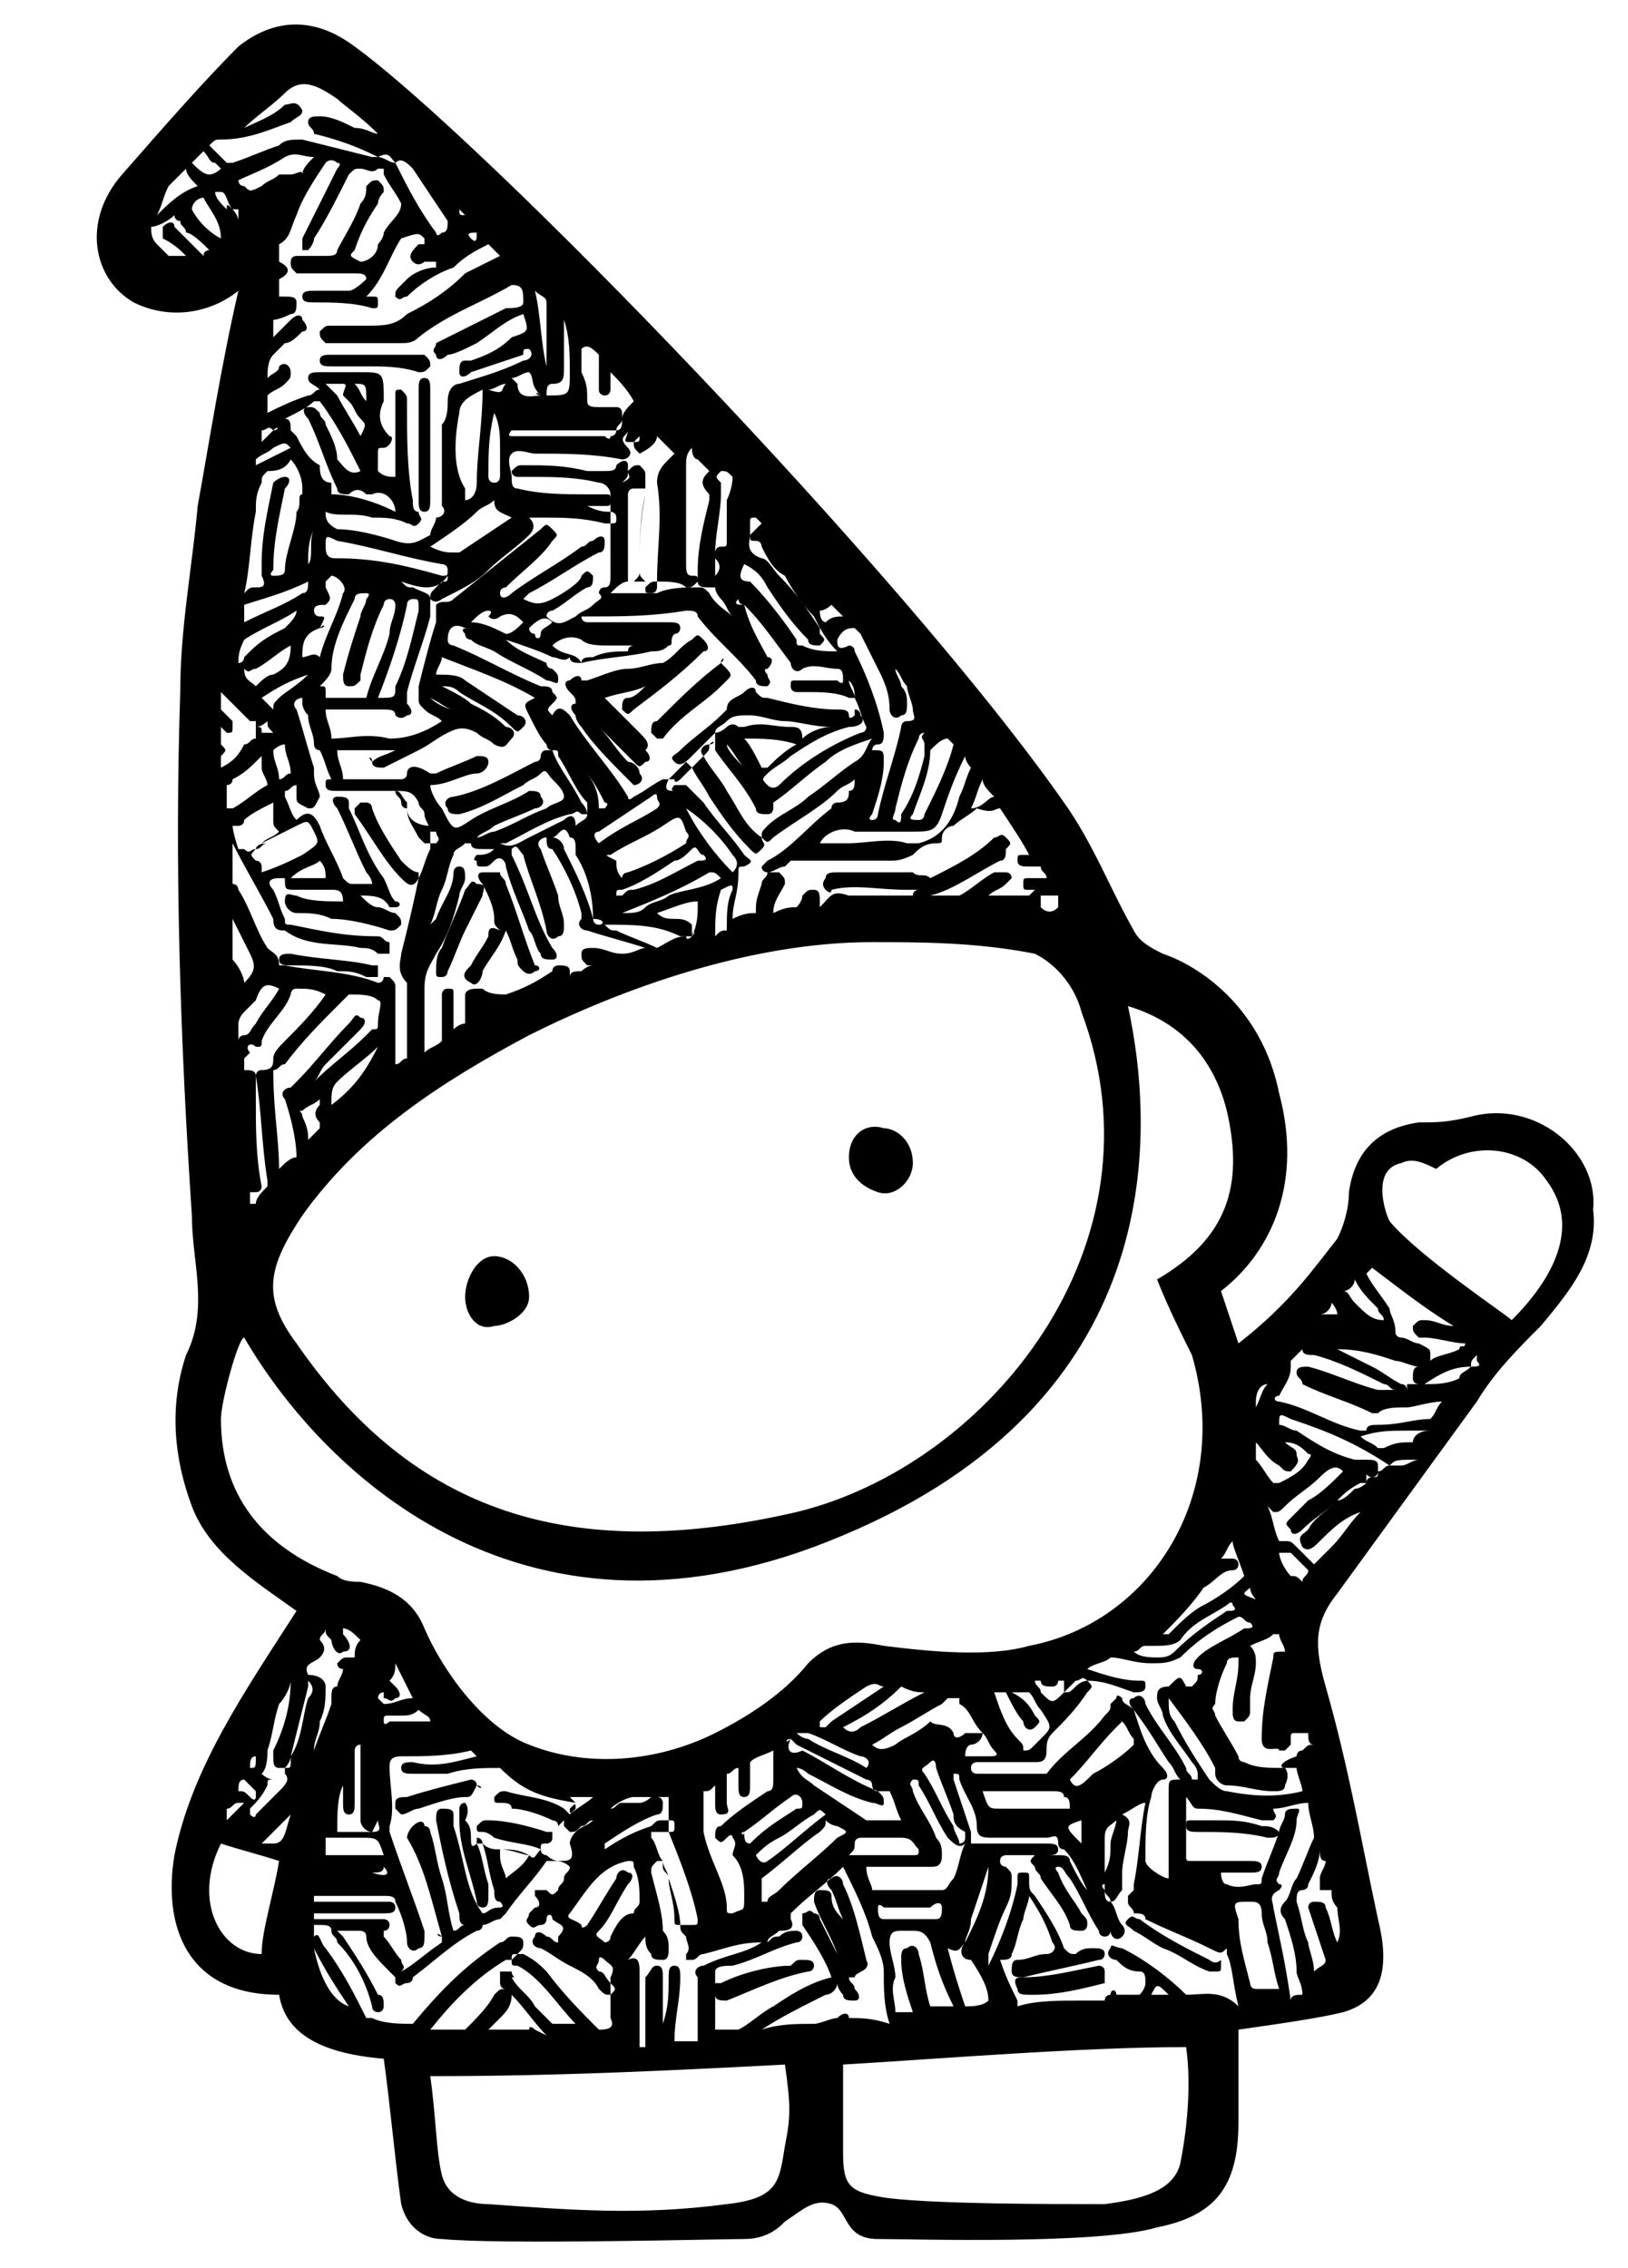 <?xml version="1.0" encoding="utf-8"?>
<!-- Generator: Adobe Illustrator 25.0.1, SVG Export Plug-In . SVG Version: 6.00 Build 0)  -->
<svg version="1.1" id="Layer_1" xmlns="http://www.w3.org/2000/svg" xmlns:xlink="http://www.w3.org/1999/xlink" x="0px" y="0px"
	 viewBox="0 0 28 39" style="enable-background:new 0 0 28 39;" xml:space="preserve">
<style type="text/css">
	.st0{fill-rule:evenodd;clip-rule:evenodd;}
</style>
<g id="Layer_1_2_">
	<g id="Layer_1_1_">
	</g>
	<g id="texture">
	</g>
</g>
<g id="texture_1_">
</g>
<g>
	<path class="st0" d="M20.8,33.7c-0.4-0.2-0.8-0.4-1.2-0.7c-0.1,0-0.1-0.1-0.2,0c-0.1,0.1,0,0.1,0.1,0.2c0.2,0.1,0.3,0.2,0.5,0.3
		c0.3,0.1,0.5,0.3,0.8,0.4h0.1c0.1,0,0.1,0,0.1-0.1c0-0.1,0-0.1,0-0.1C20.9,33.8,20.8,33.7,20.8,33.7z"/>
	<path class="st0" d="M17.5,34.2c0,0.1,0.1,0.1,0.2,0.1h0.1c0.4,0,0.8-0.1,1.2-0.2c0-0.1,0-0.1,0-0.2c0-0.1-0.1-0.1-0.1-0.1
		C18.4,33.9,18,34,17.6,34C17.5,34,17.4,34,17.5,34.2z"/>
	<path class="st0" d="M7.6,33.3C7.5,33.2,7.5,33.3,7.6,33.3L7.6,33.3z"/>
	<path class="st0" d="M8.2,30.7C8.3,30.8,8.3,30.7,8.2,30.7L8.2,30.7z"/>
	<path class="st0" d="M8.1,30.6c-0.4,0.1-0.8,0.2-1.1,0.3c-0.1,0-0.2,0-0.2,0.1v0.1l0.1,0.1c0.1,0,0.2-0.1,0.3-0.1
		C7.5,31,7.8,30.9,8,30.9c0.1,0,0.1,0,0.2-0.2C8.2,30.6,8.1,30.6,8.1,30.6z"/>
	<path class="st0" d="M5.7,6.3c0.2,0,0.4,0,0.6,0c0.3,0,0.6,0,0.9,0.1c0.1,0,0.1,0,0.2-0.1c0-0.1,0-0.1-0.1-0.2c-0.1,0-0.2,0-0.4,0
		c-0.4,0-0.8,0-1.2,0c-0.1,0-0.2,0-0.2,0.1C5.5,6.3,5.6,6.3,5.7,6.3z"/>
	<path class="st0" d="M8.7,15.2c0-0.1-0.1-0.1-0.1-0.2c-0.1,0-0.2,0-0.3,0c-0.1,0-0.1,0.1,0,0.2c0.1,0.2,0.2,0.4,0.2,0.6
		c0,0.1,0,0.1,0.1,0.2c-0.2-0.1-0.2,0-0.2,0.1c-0.1,0.2-0.2,0.3-0.3,0.5c-0.1,0.1-0.2,0.2,0,0.3c0.1,0.1,0.2-0.1,0.2-0.2
		c0.1-0.2,0.3-0.4,0.4-0.7c0.1,0.2,0.1,0.3,0.2,0.5c0,0.1,0,0.1,0.1,0.2c0,0,0.1,0.1,0.2,0c0.1,0,0.1-0.1,0-0.1
		C9,16.1,8.9,15.7,8.7,15.2z"/>
	<path class="st0" d="M7.3,6.5c-0.1,0-0.1,0.1-0.1,0.2c0,0.3,0,0.6,0,1c0,0.3,0,0.6,0,0.9c0,0.1,0,0.2,0.1,0.2
		c0.1,0,0.1-0.1,0.1-0.2c0-0.2,0-0.4,0-0.6c0-0.4,0-0.8,0-1.3C7.4,6.6,7.4,6.5,7.3,6.5z"/>
	<path class="st0" d="M8.3,15.4c0-0.1,0.1-0.2-0.1-0.2c-0.1-0.1-0.1,0-0.2,0.1c-0.1,0.3-0.3,0.7-0.4,1c-0.1,0.1-0.1,0.3-0.1,0.4
		c0,0.1,0,0.1,0.1,0.1c0.1,0,0.1-0.1,0.1-0.1C7.8,16.5,7.9,16.2,8,16S8.2,15.6,8.3,15.4z"/>
	<path class="st0" d="M5,16.4c-0.1,0-0.2,0-0.2,0.1s0.1,0.1,0.2,0.1c0.3,0,0.6,0,0.8,0.1c0.2,0,0.3,0,0.5,0.1c0.1,0,0.1,0,0.2,0
		c0-0.1,0-0.1,0-0.2H6.4C6,16.5,5.5,16.5,5,16.4z"/>
	<path class="st0" d="M11,12.6c-0.2-0.2-0.4-0.4-0.6-0.6c0.3-0.1,0.5-0.1,0.7-0.2C11,11.9,10.9,12,10.8,12c-0.1,0-0.1,0.1-0.1,0.2
		c0.1,0.1,0.1,0.1,0.2,0c0.4-0.3,0.8-0.6,1.2-1c0.1,0,0.1-0.1,0-0.2c-0.1-0.1-0.1-0.1-0.2,0c-0.2,0.1-0.3,0.3-0.5,0.4
		c-0.2,0-0.4,0.1-0.6,0.1s-0.4,0.1-0.7,0.2c-0.1,0-0.1,0-0.1,0c0-0.1-0.1-0.1-0.2,0c-0.1,0-0.1,0.1,0,0.2C9.9,12,9.9,12,9.9,12.1
		c-0.1,0-0.1,0.1,0,0.2c0,0.1,0.1,0.2,0.1,0.2c0.2,0.3,0.5,0.6,0.8,0.9l0.1,0.1c0.1,0,0.2-0.1,0.1-0.2c0-0.1-0.1-0.2-0.2-0.2
		c-0.2-0.2-0.3-0.4-0.5-0.6c0.2,0.2,0.4,0.4,0.6,0.6c0.1,0.1,0.1,0.1,0.2,0c0.1,0,0.1-0.1,0-0.2C11.2,12.8,11.1,12.7,11,12.6z"/>
	<path class="st0" d="M12.4,11.4C12.5,11.3,12.4,11.3,12.4,11.4L12.4,11.4z"/>
	<path class="st0" d="M11.3,12.4c-0.1,0-0.1,0.1-0.1,0.2l0.1,0.1h0.1c0.3-0.4,0.7-0.6,1-0.9l0.1-0.1c0.1-0.1,0.1-0.1-0.1-0.3
		C12,11.7,11.7,12,11.3,12.4z"/>
	<path class="st0" d="M11.7,13.4c0.1-0.1,0.1-0.1,0.2-0.2l-0.1-0.1c-0.1,0.1-0.2,0.2-0.3,0.3c0,0,0,0,0.1,0
		C11.6,13.5,11.7,13.4,11.7,13.4z"/>
	<path class="st0" d="M9.9,31.1C10,31,10,31,9.9,31.1C9.9,31,9.9,31,9.9,31.1c0-0.1,0-0.1-0.1,0C9.8,31.2,9.8,31.2,9.9,31.1z"/>
	<path class="st0" d="M11.1,8.5C11.1,8.4,11.1,8.4,11.1,8.5C11,8.9,11,9.4,11,9.8C11,9.4,11,9,11.1,8.5z"/>
	<path class="st0" d="M12.1,13c0.1-0.1,0.1-0.1,0.1-0.2C12.1,12.8,12,12.9,12.1,13z"/>
	<path class="st0" d="M12.2,12.8C12.3,12.8,12.3,12.7,12.2,12.8L12.2,12.8z"/>
	<path class="st0" d="M25.3,19.2c-0.4,0.1-0.6,0.1-0.9,0.1c-0.7,0.1-1.1,0.5-1.2,1.2c0,0.3-0.1,0.6-0.2,0.8
		c-0.4,0.5-0.8,1.1-1.7,1.8c-0.1-0.3-0.2-0.6-0.3-0.9c0.9-0.7,1.4-1.9,1-3.4c-0.3-1.5-1.4-2.2-2-2.4c-0.2-0.1-0.4-0.2-0.5-0.4
		c-0.4-0.7-0.7-1.5-1.2-2.2c-2.8-4-10-11.4-12.2-13c-0.8-0.6-1.5-0.4-2,0C3.5,1.4,2.8,2.2,2.1,3C1.4,3.8,1.6,4.8,2.3,5.2
		C2.9,5.5,3.6,5.4,4.1,5C3.8,6.3,3.6,7.6,3.4,8.7c-0.1,1.1-0.3,2.1-0.3,3.2c-0.1,3,0,6,0.2,9c0,0.8,0.3,1.6-0.1,2.4
		c-0.3,0.9-0.2,1.8,0.1,2.6c0.3,0.8,1.1,1.3,1.8,1.8c-0.9,1.4-1.8,2.7-2.1,4.2c-0.2,1.2,0.2,2.4,1.8,2.4c0.1,0.6,0.6,1,1.8,1.1
		c0.1,0.7,0.2,1.8,0.3,2.5c0.1,0.4,0.4,0.6,0.7,0.6c1,0.1,4.8,0,5.2,0c0.4,0,0.6-0.2,0.7-0.3c0.3-0.2,0.5-0.4,0.8-0.3
		c0.3,0.1,0.2,0.6,0.8,0.6c0.6,0,3.8,0.1,4.8-0.2c1-0.2,1.4-0.7,1.4-1.8c0-0.5,0-1.2,0-1.6c0.7-0.1,1.4-0.2,1.8-0.3
		c0.7-0.2,0.8-0.8,0.6-1.6c-0.3-1.4-0.5-2.6-0.9-4c-0.2-0.7-0.2-1.1,0.2-1.6c0.8-1.1,1.6-2.2,2.4-3.3c0.3-0.5,0.7-0.9,1.1-1.3
		c0.5-0.6,1-1.2,0.9-2C27.5,19.8,26.4,18.9,25.3,19.2z M23.6,21.8c0.4,0.3,0.9,0.7,1.4,1c-0.2,0-0.3-0.1-0.5-0.1
		c-0.1,0-0.1,0-0.2,0.1c0,0.1,0,0.1,0.1,0.2h0.1c0.2,0,0.5,0.1,0.7,0.1c0,0.1-0.1,0-0.1,0.1c-0.2,0.1-0.4,0.1-0.5,0.2c0,0,0,0,0-0.1
		c0-0.1,0-0.1-0.2-0.2c-0.1,0-0.2-0.1-0.3-0.1c0,0-0.1,0-0.1-0.1c0-0.2-0.1-0.3-0.1-0.4c-0.2-0.3-0.3-0.4-0.4-0.6L23.6,21.8z
		 M23.3,22c0.1,0.2,0.2,0.3,0.4,0.5c0,0.1,0.1,0.1,0.1,0.2c-0.2,0-0.3-0.1-0.5-0.3c-0.1-0.1-0.1-0.2-0.2-0.2
		C23.2,22.2,23.3,22.1,23.3,22z M22.9,22.4c0,0,0.1,0.1,0.1,0.2c-0.2,0-0.2,0-0.3,0C22.8,22.6,22.9,22.5,22.9,22.4z M21.6,24.1
		c0-0.2,0.1-0.3,0.2-0.3c-0.1,0.1-0.1,0.2-0.2,0.4V24.1z M21.6,24.8c0.1,0.1,0.2,0.3,0.4,0.4c0.1,0.1,0.1,0.1,0.2,0.1
		c0.2-0.2,0.1-0.2,0.1-0.3s-0.1-0.1-0.2-0.2c0.2,0,0.3,0.1,0.4,0.2c0.1,0,0,0.1,0,0.1c-0.1,0.2-0.3,0.3-0.5,0.4h-0.1
		c-0.1-0.1-0.2-0.3-0.3-0.4C21.6,25,21.6,24.9,21.6,24.8z M22.1,28.4c-0.2,0-0.2,0-0.2,0.1c-0.1,0.5-0.2,0.9-0.2,1.4
		c0,0.3,0.3,0.1,0.3,0.2h0.1l0.1-0.1v-0.1c0-0.1,0-0.1,0.1-0.1c0.1,0,0.1,0,0.2,0c0,0.1,0,0.2,0.1,0.2c-0.1,0-0.1,0-0.2,0.1
		c-0.1,0-0.1,0.1-0.1,0.1c-0.3,0.1-0.3,0.2-0.2,0.2c0.1,0,0.2,0,0.2,0c0,0.1,0.1,0.3,0.1,0.4c-0.4,0.1-0.8,0.1-1.3,0
		c-0.1,0-0.2-0.1-0.3-0.2c-0.2-0.3-0.4-0.6-0.6-1c-0.1-0.1-0.1-0.2-0.1-0.4c0.3,0.4,0.6,0.8,0.8,1.2c0,0,0,0,0,0.1s0.1,0.2,0.2,0.2
		c0.3,0,0.5,0.1,0.8,0.1c0.1,0,0.2,0,0.2-0.1c0.1-0.2,0-0.3,0-0.3c-0.3,0-0.5,0-0.7-0.1c0,0-0.1,0-0.1-0.1c-0.1-0.2-0.3-0.5-0.4-0.7
		c0-0.1-0.1-0.1,0-0.2c0-0.2,0.1-0.5,0.2-0.7c0-0.1,0.1-0.1,0.2-0.1c0,0.1,0,0.1,0,0.1c0,0.3-0.1,0.5-0.1,0.8c0,0.1,0,0.2,0.1,0.2
		h0.1c0.1-0.1,0.1-0.1,0.1-0.2c0-0.1,0-0.1,0-0.2c0-0.2,0.1-0.4,0.1-0.6c0-0.1,0-0.2-0.1-0.3c0.2-0.1,0.3-0.1,0.4-0.2H22
		C22,28.2,22.1,28.3,22.1,28.4z M22,26.7c0.1,0,0.1,0,0.2,0c0.1,0.1,0.2,0.2,0.3,0.3c0,0.1-0.1,0.1-0.1,0.2
		c-0.1-0.1-0.1-0.1-0.2-0.1C22.1,27,22,26.8,22,26.7z M19.5,29.4c0.3,0.4,0.4,0.6,0.6,0.9c0.1,0.1,0.1,0.2,0.2,0.3
		c-0.2,0-0.2,0-0.2,0.2c0,0.5,0,0.9,0,1.4v0.1c-0.1,0-0.4-0.2-0.4-0.3c0-0.4,0-0.8,0.1-1.1c0-0.1,0.1-0.3,0.2-0.3s0.1-0.1,0-0.2
		C19.7,30.1,19.6,29.7,19.5,29.4c-0.1-0.1-0.2-0.1-0.2-0.2c0,0-0.1-0.1-0.1,0l-0.1,0.1c0,0.1,0,0.1-0.1,0.2c-0.3,0.4-0.7,0.6-1,1
		h-0.1c-0.4,0-0.7,0-1.1,0c0,0-0.1,0-0.1-0.1c0-0.1,0.1-0.1,0.1-0.1c0.3,0,0.7,0,1,0c0.1,0,0.2,0,0.2-0.2c0-0.1,0-0.2,0.1-0.3
		c0.2-0.2,0.4-0.4,0.6-0.7c0.1-0.1,0.1-0.1,0-0.2c0,0-0.1,0-0.2,0.1s-0.1,0.1-0.2,0.1c-0.2,0.2-0.2,0.2-0.4,0c0-0.1-0.1-0.1-0.1-0.2
		c0,0,0,0,0.1,0c0,0.1,0.1,0.1,0.2,0.1c0.1,0,0.1-0.1,0.1-0.1h0.1V29c0,0,0,0,0,0.1c0.1-0.1,0.1-0.1,0.2-0.2c0.1,0,0.1-0.1,0.2,0
		c0.3,0,0.5,0.1,0.8,0.2c0.1,0,0.2,0,0.2-0.1s0-0.1-0.1-0.1c-0.3,0-0.6-0.1-0.9-0.2c0.1-0.1,0.3-0.1,0.4-0.2c0.2,0,0.4,0.1,0.7,0.1
		c0.2,0,0.3,0,0.5-0.1c0.3-0.3,0.6-0.5,1-0.7c0.1,0,0.1,0.1,0.2,0.1c0.1,0.1,0,0.1-0.1,0.1c-0.3,0.2-0.6,0.3-0.8,0.5
		c-0.1,0.1-0.1,0.2,0,0.2c0.1,0,0.1,0.1,0,0.1c0,0.1,0,0.1-0.1,0.2h-0.1c-0.1-0.2-0.1-0.2-0.3,0c-0.2,0-0.2,0.1-0.2,0.2
		c0,0.1,0.1,0.2,0.1,0.3c0.1,0.3,0.3,0.5,0.5,0.8c0.1,0.1,0.1,0.2,0.1,0.2v0.1h-0.1c0-0.1-0.1-0.1-0.1-0.2c-0.2-0.4-0.5-0.7-0.7-1.1
		c0-0.1-0.1-0.2-0.2-0.1C19.4,29.2,19.4,29.3,19.5,29.4z M18.8,30.5c-0.2,0.2-0.3,0.3-0.4,0.1c0.3-0.3,0.5-0.6,0.8-0.9l0.1-0.1
		c0.1,0.1,0.1,0.2,0.2,0.3c0,0.1,0,0.1,0,0.1C19.3,30.2,19,30.4,18.8,30.5z M19.2,31.3c0,0.1-0.1,0.3-0.1,0.4c0,0.2,0,0.3-0.1,0.5
		c0-0.2,0-0.4,0-0.6C19,31.4,19.1,31.4,19.2,31.3z M18,31.7c-0.4,0-0.8,0-1.3,0c0-0.1,0-0.1,0-0.2c-0.1-0.3-0.2-0.6-0.3-0.9
		c0-0.1,0-0.1,0-0.1c0.1,0,0.1,0,0.1,0.1c0.1,0.3,0.3,0.5,0.3,0.8c0,0.2,0.1,0.2,0.3,0.2c0.3,0,0.6,0,0.9,0c0.1,0,0.2-0.1,0.2,0.1
		c0,0,0,0.1,0.1,0.1c0.2,0.2,0.3,0.5,0.4,0.7c-0.1-0.1-0.2-0.3-0.3-0.5c0-0.1-0.1-0.1-0.2-0.1c-0.1,0-0.1,0-0.2,0
		c0.1,0,0.2,0,0.2-0.1C18.2,31.7,18.1,31.7,18,31.7z M16.7,33.7c0.2,0.3,0.3,0.5,0.3,0.7c-0.1,0.1-0.3,0.1-0.4,0.1
		c-0.1-0.3-0.2-0.6-0.3-1c0.2,0.1,0.2,0,0.3-0.1c0-0.1,0.1-0.2,0.1-0.4c0.1-0.3,0.2-0.6,0.3-0.9c0,0.5-0.2,0.9-0.4,1.3
		C16.5,33.5,16.5,33.7,16.7,33.7z M15.7,34.6c-0.1,0-0.2,0-0.3,0c0-0.2-0.1-0.4,0-0.6c0-0.2-0.1-0.4-0.1-0.6c0-0.2,0.1-0.2,0.2-0.2
		s0.1,0,0.2,0c0.1,0,0.2,0,0.3,0.2c0.1,0.4,0.2,0.7,0.4,1.1c-0.2,0-0.3,0-0.4,0c-0.1-0.3-0.1-0.6-0.2-0.9c0-0.1-0.1-0.2-0.2-0.1
		c-0.1,0-0.1,0.1-0.1,0.2C15.5,34,15.6,34.3,15.7,34.6z M12,34c0,0.4,0,0.7,0,1.1c-0.1,0-0.3,0-0.4,0c0-0.4,0.1-0.7,0.1-1.1
		c0-0.1,0-0.2-0.1-0.2c-0.1,0-0.1,0.1-0.1,0.2c0,0.3,0,0.5-0.1,0.8c0-0.3,0-0.5,0-0.8c0-0.1,0-0.2-0.1-0.2c-0.1,0-0.1,0.1-0.2,0.2
		c0,0.1,0,0.3,0,0.5s0,0.5,0,0.7H11c0-0.4,0-0.9,0-1.3c0-0.1,0-0.3-0.2-0.2c0.1-0.1,0.2-0.3,0.3-0.4c0,0.1,0,0.2,0.1,0.3
		c0,0.1,0.1,0.1,0.2,0.1c0.1,0,0.1-0.1,0.1-0.2c0-0.1,0-0.2-0.1-0.3c0-0.3-0.1-0.6-0.2-1c0-0.1,0-0.1,0.1-0.2h0.1
		c-0.1-0.1-0.1-0.3-0.2-0.4c0-0.1,0-0.1,0-0.1c0.2,0,0.2,0,0.3,0c0-0.1,0-0.1,0-0.2h-0.1c-0.1,0-0.1,0-0.2,0.1
		c-0.3,0.1-0.5,0.2-0.8,0.4v-0.1c0.3-0.2,0.6-0.4,0.9-0.5c0.1,0,0.1-0.1,0.1-0.2c0,0,0-0.1-0.1-0.1c0.1,0,0.1,0,0.2,0
		c0,0.1,0,0.3,0,0.4c0.1,0,0.1,0,0.1,0.1c0,0.1,0,0.1-0.1,0.1c0.2,0.5,0.4,1,0.5,1.5c0,0.1,0,0.1-0.1,0.1c-0.1,0-0.1,0-0.2,0
		c0,0.1,0,0.1,0.1,0.2c0,0.1,0.1,0.2,0,0.3v0.1h0.1c0.1,0,0.1-0.1,0.2-0.1c0.4-0.1,0.6-0.2,1-0.2c-0.3,0.2-0.6,0.2-1,0.4
		C12,33.8,11.9,33.9,12,34z M10.8,32.2c-0.1-0.1-0.2,0-0.2,0.1c-0.2,0.3-0.3,0.5-0.5,0.8c0,0-0.1,0.1-0.1,0C9.9,33,9.7,33,9.8,32.9
		c0.3-0.4,0.5-0.8,1-0.9c0.1,0,0.1,0,0.1,0.1c0.1,0.2,0.1,0.4,0.1,0.6c0,0.1-0.1,0.1-0.1,0.2c-0.2,0-0.3,0.2-0.4,0.4
		c0,0.1-0.1,0.1-0.1,0.1c-0.1-0.1-0.2-0.1-0.1-0.2c0.2-0.2,0.3-0.5,0.5-0.8C10.9,32.3,10.9,32.2,10.8,32.2z M8.3,31.7
		c0.1,0.3,0.1,0.5,0.2,0.8c0,0.1,0,0.2,0.1,0.2c0.1,0.1,0,0.1,0,0.1c-0.2,0-0.2,0.1-0.3,0.1C8,32.5,8,32,7.8,31.4c0,0,0-0.1,0-0.2
		c0-0.1-0.1-0.1-0.2-0.1c-0.1,0-0.1,0.1-0.1,0.2c0.1,0.5,0.2,1,0.4,1.6c0,0.1,0,0.2,0.1,0.2c-0.1,0-0.1,0.1-0.2,0.1
		c-0.1-0.3-0.1-0.6-0.2-0.9c-0.1-0.3-0.1-0.5-0.2-0.8c0,0,0-0.1-0.1-0.1c0-0.1-0.1-0.1-0.2,0C7,31.5,7,31.6,7,31.6
		c0.3,0.5,0.4,1,0.6,1.7c0,0,0,0,0,0.1c-0.3,0.2-0.5,0.4-0.7,0.5c0.1-0.1,0-0.1,0-0.2c-0.1-0.1-0.2-0.3-0.3-0.4v-0.1
		c0.1,0,0.1-0.1,0.1-0.1C6.7,33,6.6,33,6.6,33c-0.1,0-0.1,0-0.2,0c-0.4,0-0.7,0-1,0v-0.1c0.3,0,0.6,0,0.9,0c0.1,0,0.2,0,0.3,0
		c0.1,0,0.2,0,0.2-0.1c0-0.1-0.1-0.1-0.1-0.1c-0.3,0-0.5,0-0.8,0c-0.1,0-0.1,0-0.2,0c-0.1,0-0.2,0-0.3,0v-0.1c0.4,0,0.8,0,1.2,0
		c0.1,0,0.2,0,0.2,0.1C6.9,32.9,7,33.2,7,33.4c0,0.1,0.1,0.2,0.2,0.1c0.1,0,0.1-0.1,0.1-0.2v-0.1c-0.2-0.6-0.4-1.1-0.6-1.7v-0.1
		c0.1-0.3,0-0.7,0-1c0-0.1,0-0.2,0.2-0.2c0.4,0,0.8,0,1.2-0.1l0.1,0.1c-0.4,0.1-0.7,0.2-1.1,0.1c-0.1,0-0.2,0-0.2,0.1
		c0,0.1,0.1,0.1,0.2,0.1c0.2,0,0.4,0,0.6,0c0.3-0.1,0.6-0.1,0.9-0.1C9,30.8,9.3,30.9,9.9,31c0,0,0,0-0.1-0.1c0.1,0,0.3,0,0.4,0
		c-0.1,0.1-0.3,0.2-0.4,0.3c0,0,0,0-0.1-0.1c-0.3-0.2-0.7-0.2-1-0.3c-0.1,0-0.1,0-0.2,0.1c0,0.1,0,0.1,0.1,0.1c0.1,0,0.2,0,0.2,0.1
		c0.2,0,0.5,0.1,0.7,0.2c0,0,0.1,0,0.1,0.1c0.1-0.1,0.1-0.1,0.1-0.1c0,0,0,0.1,0,0.1l0.1,0.1c0.1,0,0.1,0,0.2-0.1
		c0.1,0,0.1-0.1,0.2-0.1c-0.1,0.1-0.2,0.1-0.3,0.2c0,0-0.1,0.1-0.1,0.2C9.9,32,9.8,32,9.6,32c-0.1,0-0.2-0.1-0.2-0.1s-0.1,0-0.1-0.1
		c-0.1,0.1-0.1,0.2-0.2,0.1c-0.1,0.2-0.3,0.3-0.4,0.4c0-0.1-0.1-0.2-0.1-0.4v-0.1C8.5,31.8,8.4,31.8,8.3,31.7z M5.5,28.2
		c0-0.1,0.1-0.1,0.1-0.2c0,0.1,0,0.1,0.1,0.2c0,0.1,0.1,0.3,0.2,0.2c0.2,0,0.1-0.2,0-0.3V28c0.1,0,0.2,0.1,0.3,0.2
		c-0.1,0.1-0.1,0.2-0.1,0.3H6c-0.1,0-0.1,0-0.2,0.1c0,0.1,0.1,0.1,0.1,0.1c0,0.1-0.1,0.2-0.1,0.3c-0.1,0-0.1,0.1-0.1,0.2v0.1
		c-0.1,0.3-0.2,0.5-0.3,0.8c0-0.2,0.1-0.3,0.1-0.5c0.1-0.2,0.1-0.4,0.1-0.6c0-0.1-0.1-0.2-0.3-0.2c-0.1-0.2,0.1-0.2,0.2-0.3
		S5.6,28.3,5.5,28.2z M6.8,29.2c0.1,0,0.1-0.1,0-0.2l-0.1-0.1c0.1-0.1,0.1-0.2,0.1-0.3C6.9,28.8,7,29,7.1,29.2
		c-0.2,0-0.3,0.1-0.5,0.1l-0.1-0.1c0,0,0-0.1,0.1-0.1c0,0,0,0,0,0.1C6.7,29.2,6.7,29.3,6.8,29.2z M6.6,32.1c0.1,0.1,0.1,0.2-0.2,0.1
		C6.5,32.2,6.6,32.2,6.6,32.1z M5.6,31.9c0-0.1,0-0.2,0-0.3c0.2,0,0.4,0,0.6,0c0.3,0,0.3,0,0.4,0.3C6.3,31.9,5.9,31.9,5.6,31.9z
		 M6.6,29.6c0-0.1,0-0.1,0.1-0.1c0.1,0,0.2,0,0.2,0c0.1,0,0.2,0,0.3-0.1c0.1,0.1,0.2,0.1,0.2,0.2c-0.2,0-0.5,0-0.7,0
		C6.7,29.6,6.6,29.7,6.6,29.6z M6.4,31.5c-0.2,0-0.4,0-0.6,0c0-0.3,0-0.6,0.1-0.8c0,0.1,0,0.2,0,0.3s0,0.2,0.1,0.2s0.1-0.1,0.1-0.2
		c0-0.2,0-0.5,0-0.7c0-0.1,0-0.2,0-0.2s0-0.1,0.1-0.1c0,0.1,0,0.1,0,0.2c0,0.4,0,0.7,0,1.1C6.2,31.4,6.3,31.5,6.4,31.5l0.1-0.2
		C6.5,31.4,6.6,31.5,6.4,31.5z M10.5,31.1c0.1-0.1,0.3-0.2,0.4-0.2c0.1,0,0.2,0,0.3,0c0,0-0.1,0.1-0.2,0.1s-0.2,0-0.3,0
		C10.6,31,10.6,31.1,10.5,31.1z M12.4,31.2c0.2,0,0.1-0.1,0.1-0.2c0,0,0,0,0-0.1c0-0.1,0-0.2,0-0.4c0.1,0,0.1-0.1,0.2-0.1
		c0,0.1,0,0.2,0,0.3c0,0.1,0,0.2,0.1,0.2c0.1,0,0.1-0.1,0.1-0.2c0-0.1,0-0.3,0-0.4c0.1-0.1,0.2-0.1,0.4-0.2c0,0.2,0,0.3,0,0.5
		c0,0.1,0,0.2-0.1,0.2c-0.3,0.2-0.6,0.4-0.8,0.6c-0.1,0-0.1,0.1-0.1,0.2c0.1,0.1,0.1,0.1,0.2,0c0.1-0.1,0.1,0,0.1,0
		c0.1,0.1,0,0.2,0,0.3c0.2,0.2,0.2,0.5,0.2,0.7c0,0.3,0,0.2-0.2,0.3c-0.1,0-0.1,0-0.1-0.1c0-0.4-0.3-0.8-0.4-1.3v-0.1
		c0-0.3,0-0.4,0-0.6c0.1,0,0.1,0,0.2-0.1c0,0.1,0,0.2,0,0.3S12.3,31.2,12.4,31.2z M13.6,30.9c0.1-0.1,0.2,0,0.2,0.1s0,0.1-0.1,0.1
		c-0.3,0.2-0.5,0.3-0.8,0.6c-0.1,0-0.1-0.1-0.1-0.2c0,0.1-0.1,0,0,0C13.1,31.3,13.3,31.1,13.6,30.9z M13,31.9
		c0.1-0.1,0.2-0.2,0.4-0.3c0.2-0.1,0.4-0.3,0.6-0.4c0.1-0.1,0.1-0.1,0.2,0c-0.4,0.3-0.7,0.6-1,0.8C13.2,32,13.1,32.1,13,31.9z
		 M13.1,32.4v-0.1c0.4-0.3,0.7-0.6,1-0.8c0.1-0.1,0.1-0.1,0.1-0.2c0.1,0.1,0.2,0.1,0.2,0.1c0.2,0.1,0.2,0.1,0,0.2
		c-0.3,0.3-0.7,0.6-1,0.9c-0.1,0.1-0.2,0.1-0.2,0.2h-0.1C13.1,32.6,13.1,32.5,13.1,32.4z M14,30.7c-0.1-0.1-0.2-0.1-0.3-0.3
		c0.1,0,0.2,0.1,0.2,0.1c0.4,0.2,0.7,0.4,1.1,0.5c0.1,0,0.2,0.1,0.2,0s0-0.1-0.1-0.2c-0.5-0.2-0.9-0.5-1.3-0.7
		c-0.2,0.1-0.3,0-0.2-0.2c-0.1,0.1-0.1,0,0,0c0.1,0.1,0.1,0.1,0.1,0.1c0.4,0.2,0.8,0.4,1.2,0.6c0,0,0.1,0,0.1,0.1c0,0,0,0.1,0.1,0.1
		h0.1h0.1c0.1,0.2,0.1,0.3,0.2,0.5c-0.2,0-0.3,0-0.4,0c-0.1,0-0.2,0-0.2,0C14.6,31.1,14.3,30.9,14,30.7z M16.9,29.8
		c0.1,0.1,0.1,0.2,0.2,0.3c0.1,0.1,0,0.1-0.1,0.1s-0.2,0-0.3,0h-0.1c0-0.2,0.1-0.2,0.1-0.2C16.8,30,16.9,29.9,16.9,29.8
		c-0.1,0-0.2,0-0.3,0c-0.1,0.1-0.2,0.1-0.2,0c-0.1-0.2-0.3-0.1-0.4-0.2c-0.2,0.2-0.5,0.3-0.6,0.4c-0.2,0.1-0.3,0.1-0.4,0
		c0.2-0.1,0.3-0.2,0.5-0.3c0.2-0.1,0.5-0.3,0.7-0.4l0.1-0.1c0.1,0,0.1,0,0.2,0c0,0,0,0,0,0.1C16.7,29.4,16.7,29.6,16.9,29.8z
		 M17.8,29.5c-0.1-0.2-0.2-0.3-0.4-0.4c0.2,0,0.3,0,0.3,0c0.1,0.1,0.1,0.2,0.2,0.3c0.2,0.3,0.2,0.3,0,0.5L17.8,30
		c-0.1,0.1-0.1,0.1-0.2,0.1c0-0.1,0-0.1-0.1-0.2c-0.2-0.2-0.3-0.5-0.4-0.8c0.1,0,0.1,0,0.2,0c0.1,0.2,0.2,0.4,0.3,0.5
		c0,0.1,0.1,0.2,0.2,0.1C17.9,29.6,17.9,29.6,17.8,29.5z M16.4,31.2c0,0.1,0,0.2,0.2,0.3v0.1c0,0.1-0.1,0.1-0.1,0.1
		c0-0.1-0.1-0.2-0.1-0.3c-0.2-0.3-0.3-0.6-0.5-0.9c-0.1-0.1,0-0.1,0.1-0.2c0.1-0.1,0.1,0.1,0.1,0.1C16.2,30.7,16.3,30.9,16.4,31.2z
		 M14.8,29.7c-0.1,0.1-0.2,0.1-0.3,0c0.4-0.2,0.7-0.4,1-0.7c0.2,0.1,0.3,0.1,0.4,0.1C15.5,29.3,15.2,29.5,14.8,29.7z M14.3,29.6
		l-0.1,0.1c0,0,0,0-0.1,0v-0.1c0.2-0.2,0.5-0.4,0.8-0.6c0.2-0.1,0.2,0,0.3,0C14.9,29.2,14.6,29.4,14.3,29.6z M14.8,30.2
		c0.1,0,0.2,0.1,0.1,0.2c-0.3-0.2-0.7-0.3-1-0.5c-0.1,0-0.2-0.1-0.2-0.1c0.1,0,0.1,0,0.2,0C14.2,29.9,14.5,30.1,14.8,30.2z
		 M14.7,31.7c0-0.1,0.1-0.1,0.1-0.1c0.2,0,0.5,0,0.7,0s0.2,0.1,0.3,0.2c0,0.1,0,0.1-0.1,0.1c-0.4,0-0.7,0-1.1,0
		C14.7,31.8,14.7,31.8,14.7,31.7z M16,32.1c0.1,0,0.2,0,0.2-0.2c0-0.1,0-0.2-0.1-0.3c-0.1-0.3-0.3-0.5-0.4-0.8c0-0.1-0.1-0.1,0-0.2
		c0.1,0,0.1,0,0.1,0.1c0.2,0.3,0.3,0.6,0.5,0.9c0.1,0.1,0.2,0.2,0.3,0.1c-0.1,0.2-0.1,0.4-0.2,0.6c-0.1,0.1-0.1,0.2-0.2,0.2
		c-0.4,0-0.7,0-1.1,0H15c0-0.1-0.1-0.2-0.1-0.4C15.3,32.1,15.6,32.1,16,32.1z M15.2,32.8c0.1,0,0.3,0,0.4,0c0.1,0,0.3,0,0.4,0
		c0.1-0.1,0.2-0.1,0.2,0c0,0.1,0,0.2-0.1,0.2c-0.3,0-0.6,0-0.9,0c-0.1,0-0.1-0.1-0.1-0.2C15.1,32.7,15.2,32.8,15.2,32.8z M18.3,31.1
		c-0.4,0-0.7,0-1.1,0c-0.2,0-0.2,0-0.3-0.3c0.4,0,0.8,0,1.2,0c0.1,0,0.2,0,0.2,0.1c0.1,0,0.1,0.1,0.1,0.2H18.3z M18.6,31.3v0.4
		C18.3,31.4,18.3,31.4,18.6,31.3z M19.5,28.4c0.1,0,0.1-0.1,0.2-0.1c0,0,0.1,0,0.2,0c0.1,0,0.3,0,0.4-0.1c0.2-0.3,0.5-0.4,0.8-0.6
		c0,0,0.1-0.1,0.1,0c0.1,0.1,0,0.1-0.1,0.1c-0.3,0.2-0.6,0.4-0.9,0.7c-0.1,0.1-0.2,0.1-0.3,0.1C19.8,28.5,19.6,28.5,19.5,28.4z
		 M21.5,27.3c0,0.1,0.1,0.2,0.1,0.2C21.3,27.4,21.4,27.4,21.5,27.3z M21.2,26.5c0,0.1,0.1,0.3,0.2,0.6c-0.2,0.2-0.5,0.4-0.7,0.5
		c-0.2,0.1-0.4,0.3-0.6,0.5H20c0.2-0.2,0.5-0.5,0.7-0.8c0.2-0.1,0.3-0.3,0.5-0.3c0.1,0,0.1-0.1,0.1-0.1c0-0.1-0.1-0.1-0.1-0.1
		c-0.1,0-0.1,0-0.2,0C21.1,26.7,21.1,26.6,21.2,26.5z M18.6,17.4c1.5,4-1.6,7.8-4.9,8.6c-3.9,0.9-6.6,0-8.6-2.9
		c-0.6-0.8-0.5-1.3,0.1-2.2c1-1.4,2.4-2.3,3.9-3.1c1.6-0.8,3.8-1.6,5.9-1.6c0.8,0,1.8,0,2.8,0.2C18.2,16.6,18.5,17,18.6,17.4z
		 M4.6,20.3v0.1c-0.1,0.1-0.2,0.2-0.2,0.3H4.3c0-0.1,0-0.1,0-0.2c0,0,0,0,0.1,0c0.1,0,0.1-0.1,0.1-0.1c-0.1-0.5-0.1-1-0.1-1.5
		c0-0.1,0-0.2,0-0.4c0-0.1-0.1-0.1-0.2-0.1c0-0.1,0-0.1,0-0.2l0.1-0.1c-0.1-0.1,0-0.2,0.1-0.1c0.1,0,0.1,0,0.1-0.1
		c0.1-0.3,0.4-0.5,0.5-0.8c0,0,0-0.1,0.1-0.1c0.2,0,0.3,0,0.5,0.1c-0.2,0.3-0.5,0.6-0.7,0.8c-0.1,0.1-0.2,0.2-0.2,0.3
		c0,0.1,0,0.2-0.2,0.2c-0.1,0-0.1,0.1-0.1,0.1C4.5,19.1,4.5,19.7,4.6,20.3z M4.6,13.5c-0.2,0.1-0.4,0.3-0.6,0.4c0,0,0,0-0.1,0
		c0-0.1,0-0.2,0-0.4c0,0,0.1,0,0.1-0.1c0.2-0.1,0.3-0.2,0.5-0.4c0,0.1,0,0.1,0,0.2C4.5,13.3,4.6,13.4,4.6,13.5z M5.3,11.6
		c-0.2,0.2-0.4,0.3-0.5,0.4c-0.1,0.1-0.1,0.1-0.1,0.2C4.6,12.1,4.5,12,4.5,12C4.8,11.8,5,11.7,5.3,11.6z M4.4,11.8
		c-0.1-0.1-0.2-0.1-0.2-0.3c0.1,0.1,0.1,0,0.2,0c0.2-0.1,0.4-0.3,0.6-0.4c0,0.3-0.1,0.4-0.3,0.5C4.6,11.6,4.5,11.7,4.4,11.8z
		 M4.1,3.8C4.1,3.7,4,3.6,4,3.6c-0.1-0.1-0.1-0.1-0.1,0C3.8,3.5,3.7,3.4,3.7,3.3c0,0,0.1,0,0.1,0c0,0,0,0,0,0C3.9,3.3,3.9,3.5,4,3.6
		c0,0,0.1,0,0.1,0c0,0,0,0,0,0C4.1,3.7,4.1,3.7,4.1,3.8C4.2,3.7,4.1,3.8,4.1,3.8z M3.3,2.8c0.1-0.1,0.1-0.1,0.2-0.2
		c0.1,0.1,0.1,0.2,0.2,0.2c0,0,0.1,0.1,0.1,0.1c0,0,0,0,0,0c0,0,0,0,0,0c0,0-0.1,0.1-0.2,0.1C3.5,3,3.4,2.9,3.3,2.8z M6,6.9
		C6.1,7,6.1,7.1,6.2,7.2c0.1,0.1,0.1,0.1,0,0.3C6.1,7.3,5.9,7,5.8,6.8C5.7,6.7,5.7,6.7,5.6,6.6c0.1,0,0.2,0,0.3,0c0.1,0,0,0.1,0,0.2
		C6,6.9,6,6.9,6,6.9z M6.1,6.6c0.2,0,0.2,0,0.2,0.3C6.2,6.8,6.2,6.7,6.1,6.6z M6.2,8.1C6,8.2,5.9,8,5.8,7.9c0-0.2-0.1-0.4-0.2-0.6
		c0-0.1-0.1-0.1-0.1-0.2C5.4,7,5.4,7,5.3,7c-0.1,0-0.1,0.1,0,0.2C5.5,7.6,5.6,8,5.8,8.4c0,0.1,0.1,0.1,0.2,0.1
		c0.1-0.1,0.2-0.1,0.3,0h0.1c0.2-0.1,0.4,0.1,0.4,0.3C6.4,8.6,6,8.5,5.7,8.5c0-0.1,0-0.2,0-0.2C5.5,8.3,5.5,8.1,5.5,8
		C5.3,7.9,5.2,7.7,5.1,7.5L5,7.4c0-0.1,0-0.2-0.1-0.2C5.1,7.1,5.3,7,5.4,6.9c0.1,0,0.1,0,0.1,0C5.8,7.3,6,7.7,6.2,8.1z M7.9,7.1
		c0-0.2,0.2-0.3,0.4-0.4c0,0.6-0.1,1.1-0.1,1.6c0,0.2-0.1,0.3-0.2,0.3c0-0.1,0-0.1,0-0.2C7.8,8.1,7.8,7.6,7.9,7.1z M8.2,8.8
		c0.1-0.1,0.2-0.1,0.3-0.2c0,0.2,0.1,0.2,0.3,0.3C8.5,9.1,8.2,9.3,7.9,9.5H7.8c-0.1,0-0.2,0-0.4-0.1C7.7,9.2,8,9,8.2,8.8z M8.5,7.1
		c0.1,0.2,0.1,0.4,0.1,0.6s0,0.3,0,0.5c0,0,0,0.1-0.1,0.1S8.4,8.2,8.4,8.2C8.4,7.8,8.4,7.5,8.5,7.1z M8.4,6.7c0.1,0,0.2-0.1,0.3-0.1
		C8.6,6.7,8.7,6.8,8.4,6.7z M7.6,9.7c0,0,0.1,0,0.1,0.1c0,0.1,0,0.1-0.1,0.1C6.9,9.7,6.4,9.6,5.8,9.6c-0.1,0-0.2,0-0.2-0.2
		c0-0.2,0-0.2,0.2-0.1C6.4,9.4,7,9.6,7.6,9.7z M6.7,10.9c-0.1,0.4-0.3,0.7-0.4,1.1H6.2c-0.2,0-0.4,0-0.6,0v-0.1c0-0.1,0-0.1-0.1-0.1
		c0.1-0.1,0.2-0.2,0.2-0.3c0-0.4,0.2-0.8,0.4-1.2c0-0.1,0.1-0.1,0.2-0.1c0.1,0,0,0.1,0,0.1c0,0.1-0.1,0.2-0.1,0.3
		c-0.1,0.3-0.2,0.6-0.3,1c0,0.1,0,0.2,0.1,0.2s0.1,0,0.2-0.1v-0.1c0.1-0.4,0.2-0.8,0.4-1.2c0-0.1,0.1-0.1,0.1-0.1
		c0.1,0,0.1,0.1,0.1,0.1C6.8,10.6,6.7,10.7,6.7,10.9z M7,10.4c0-0.1,0.1-0.1,0.1-0.1c0.1,0,0.1,0,0.1,0.2c-0.1,0.4-0.2,0.9-0.4,1.3
		c0,0.2,0,0.2-0.3,0.2C6.7,11.5,6.9,10.9,7,10.4z M5.8,13.6c0,0,0,0,0.1,0c0,0,0,0,0.1,0c0.2,0,0.4,0,0.7,0c0,0,0.1,0,0.1,0
		c0,0,0,0,0,0c0.2,0,0.3,0,0.4,0.2c0,0.1,0.1,0.1,0.1,0.2c0,0.1,0.1,0.2,0.1,0.3c0,0,0.1,0,0.1,0c0,0.1,0.1,0.1,0,0.2
		c0,0-0.1,0-0.1,0c0,0,0,0,0,0.1c-0.1,0.2-0.1,0.3-0.2,0.5C7.1,15.6,7,16,6.9,16.4c0,0.1-0.1,0.3,0.1,0.5c0,0,0,0.1,0,0.2
		c0,0.4,0,0.8,0,1.1c-0.1,0-0.1,0.1-0.2,0.1c0-0.4,0-0.9,0-1.3c0-0.1,0-0.1-0.1-0.2c-0.1,0-0.1,0-0.1,0s0,0.1-0.1,0.1
		c-0.5-0.2-1.1-0.2-1.6-0.3H4.8c0-0.2-0.1-0.2-0.2-0.3c-0.2-0.3-0.3-0.7-0.5-1c0,0,0-0.1-0.1-0.1c0-0.2,0-0.5,0-0.7
		c0.2,0.4,0.5,0.9,0.7,1.3C4.7,16,4.8,16,4.9,16c0.4,0.3,0.9,0.2,1.3,0.3c0.1,0,0.2,0,0.3,0.1c0.1,0,0.1,0,0.2,0c0-0.1,0-0.1,0-0.2
		c-0.1,0-0.1-0.1-0.2-0.1c-0.6,0-1-0.1-1.5-0.2c-0.1,0-0.1,0-0.1-0.1c-0.1-0.2-0.1-0.3-0.2-0.5c-0.1-0.1-0.1-0.2,0.1-0.2h0.1
		c0,0.2,0,0.2,0.2,0.2c0.2,0,0.4,0,0.6,0c0.1,0,0.2,0,0.2,0.2c-0.3,0-0.6,0-0.8-0.1c-0.1,0-0.2-0.1-0.2,0.1c0,0.1,0.1,0.2,0.2,0.2
		c0.2,0,0.4,0,0.6,0.1c0.3,0,0.7,0.1,1,0.2c0.1,0,0.1,0,0.2-0.1c0-0.1,0-0.1-0.1-0.2c-0.1,0-0.2-0.1-0.3-0.1s-0.2-0.1-0.3-0.2
		c0.2,0,0.4,0,0.5,0.2h0.1c0.1,0,0.1-0.1,0-0.1c-0.1-0.1-0.1-0.2-0.2-0.4c-0.3-0.4-0.4-0.8-0.6-1.2v-0.1c0-0.1-0.1-0.1-0.2-0.1
		c-0.1,0-0.1,0.1,0,0.2C6,14.3,6.1,14.6,6.3,15c0,0,0.1,0.1,0.1,0.2c-0.1,0-0.2,0-0.3,0c-0.1,0-0.1,0-0.2-0.1
		c-0.1-0.3-0.3-0.6-0.4-0.9c-0.1-0.2-0.2-0.3-0.4-0.1C5,14.2,5,14.2,5,14.2l0.1-0.1C5,14,5,13.9,4.9,13.7v-0.1
		c0.1,0,0.1-0.1,0.2-0.1c0,0.1,0,0.1,0,0.2c0,0.1,0,0.1,0.2,0.2c0.1,0,0.1,0,0.2-0.2c0-0.1-0.1-0.2-0.1-0.4v-0.1
		c-0.1-0.3-0.2-0.7-0.3-1C5,12.1,5.1,12,5.2,12v0.1c0,0,0,0.1,0.1,0.2c0,0.2,0.1,0.3,0.1,0.5c0,0,0,0.1,0.1,0.1
		c0.1,0.2,0.1,0.3,0.2,0.5c-0.1,0-0.1,0-0.1,0.1S5.7,13.6,5.8,13.6z M6.6,13.2C6.8,13.1,7,13,7.2,12.9c0.2-0.1,0.3-0.2,0.5-0.3
		c0.2-0.1,0.3-0.1,0.5,0c0.1,0.1,0.2,0.1,0.3,0.2c0.2,0.1,0.2,0,0.3-0.1c0.1-0.1,0-0.2-0.1-0.2c-0.2-0.2-0.4-0.3-0.6-0.4
		C8,12,7.8,11.9,7.6,11.8c0.1,0,0.2,0,0.3,0.1c0.3,0.2,0.6,0.3,0.9,0.6c0.1,0.1,0.1,0.1,0.2,0s0-0.2-0.1-0.2
		c-0.3-0.2-0.6-0.4-0.9-0.6c-0.1-0.1-0.3-0.1-0.5-0.1c0-0.1,0.1-0.2,0.1-0.3c0.5,0.2,1.1,0.4,1.6,0.7C9,12.1,9,12.1,9.1,12.3
		c0.1,0.2,0.2,0.4,0.3,0.5c0,0,0,0.1,0.1,0.1s0.1,0,0.1,0.1c0.2,0.3,0.3,0.6,0.5,0.8c0,0.1,0,0.2,0,0.2c0,0.1-0.1,0.1-0.2,0.2
		c0-0.2-0.1-0.2-0.2-0.1c-0.2,0.1-0.4,0.2-0.6,0.3c-0.2,0.1-0.3,0.2-0.5,0.1h0.1c0.4-0.2,0.7-0.4,1.1-0.5c0.1,0,0.1-0.1,0.2,0
		c0,0,0,0,0.1,0c0,0,0-0.1-0.1-0.2c-0.2-0.4-0.4-0.6-0.5-0.9c0,0,0,0-0.1,0c-0.1,0-0.1,0.1-0.1,0.1c0,0.1-0.1,0.1-0.1,0.1
		c-0.4,0.2-0.9,0.5-1.4,0.6c-0.1,0-0.2,0.1-0.1,0.2C7.7,14,7.8,14,7.9,14c0.4-0.1,0.7-0.3,1.1-0.5c0.1-0.1,0.2-0.1,0.3-0.2
		c0.1-0.1,0.1,0,0.2,0.1c0.1,0.1,0.2,0.2,0.2,0.3c0,0.1-0.2,0.1-0.3,0.2c-0.3,0.1-0.6,0.3-0.9,0.4c-0.1,0-0.2,0.1-0.3,0.1
		c0.1-0.1,0.2-0.1,0.3-0.2C8.7,14.1,9,14,9.2,13.9c0.1,0,0.2-0.1,0.1-0.2c0-0.1-0.1-0.1-0.2-0.1c-0.3,0.2-0.7,0.3-1,0.5
		c-0.3,0.2-0.3,0.2-0.5-0.2c-0.1-0.1-0.2-0.3-0.2-0.4c0.3,0,0.6-0.2,0.8-0.2c0.1,0,0.2-0.1,0.2-0.2C8.4,13,8.3,13,8.2,13
		c-0.2,0.1-0.5,0.2-0.7,0.3H7.4c-0.3-0.2-0.4-0.1-0.4,0c0,0.1-0.1,0.1-0.1,0.1c-0.4,0-0.7,0-1,0c0-0.2-0.1-0.3-0.1-0.5
		c0.3,0,0.5,0,0.8,0c0.1,0,0.1,0,0.2,0C6.6,13,6.5,13,6.4,13.1C6.4,13.2,6.5,13.2,6.6,13.2z M7.4,12L7.4,12c0.2,0.1,0.3,0.2,0.4,0.2
		C7.7,12.2,7.5,12.1,7.4,12z M11.9,16.1c-0.1,0.1-0.1,0-0.1,0c-0.2,0-0.3,0.1-0.5,0.2c-0.2-0.1-0.5-0.2-0.7-0.3
		c-0.1,0-0.1,0-0.2-0.1c0.5,0,0.9,0,1.3,0.2h0.1H11.9L11.9,16.1c0-0.1,0-0.1,0-0.2c-0.1-0.1-0.2-0.1-0.3-0.1c-0.1,0-0.2,0-0.3-0.1
		c0.3-0.1,0.5-0.2,0.7-0.2v0.1C12,15.7,12,15.9,11.9,16.1C11.9,16,12,16,11.9,16.1z M10.1,16.6c0,0,0,0,0.1,0
		c-0.1,0-0.2,0.1-0.2,0.1c-0.1,0-0.2,0-0.2,0.1v-0.1c0-0.1-0.1-0.1-0.2-0.1c0,0-0.1,0-0.1,0.1C9.2,16.9,9,17,8.7,17.1
		c-0.1,0-0.3,0-0.4-0.1H8.2C8,17,8,17.1,8,17.1c0,0.2,0,0.3,0,0.5c-0.1,0-0.2,0.1-0.2,0.1s0-0.1,0-0.2s0-0.3,0-0.4
		c0-0.1,0-0.1-0.1-0.1c-0.1,0-0.1,0.1-0.1,0.1v0.1c0,0.4,0,0.5,0,0.7C7.5,18,7.4,18,7.3,18.1c0-0.4,0-0.7,0-1.1
		c0-0.3,0.1-0.4,0.2-0.6c0.2-0.3,0.3-0.6,0.4-1c0-0.1,0.1-0.2,0.1-0.3c0-0.1,0-0.2-0.1-0.2c-0.1,0-0.1,0.1-0.1,0.1
		c0,0.3-0.2,0.5-0.3,0.8c0,0,0,0-0.1,0.1c0.1-0.2,0.1-0.4,0.2-0.6c0.1-0.2,0.1-0.4,0.2-0.6c0-0.1,0.1-0.1,0.2-0.2h0.1
		c0,0.1,0.1,0.1,0.2,0.1c0,0,0.1,0,0.2,0c0,0,0-0.1,0-0.1c0,0.1,0,0.1,0,0.1c0,0,0,0,0,0c-0.1,0.1-0.2,0.1-0.3,0.1
		c0,0-0.1,0.1,0,0.1c0,0.1,0,0.1,0.1,0.1c0.1,0,0.1,0,0.2-0.1c0.1-0.1,0.2,0,0.2,0.1C8.8,15.3,9,15.7,9.1,16
		c0.1,0.1,0.1,0.3,0.2,0.4c0,0.1,0.1,0.1,0.2,0.1s0.1-0.1,0-0.2c-0.3-0.5-0.4-1-0.7-1.6c0-0.1,0-0.1,0-0.1c0.1-0.1,0.1,0,0.2,0.1
		c0.1,0.4,0.3,0.8,0.4,1.3c0,0.1,0.1,0.2,0.2,0.1c0.1,0,0.1-0.1,0.1-0.2c0-0.2-0.1-0.3-0.1-0.5c-0.1-0.3-0.2-0.5-0.3-0.8
		c-0.1-0.1,0-0.2,0.1-0.2c0,0.1,0,0.2,0.1,0.2c0.2,0.3,0.4,0.7,0.5,1.1v0.1c-0.1,0.1,0,0.2,0.1,0.2c0.3,0.1,0.7,0.2,1,0.3
		c-0.1,0-0.2,0.1-0.4,0.1s-0.3-0.1-0.5-0.1c-0.1,0-0.2,0-0.2,0.1C10,16.5,10,16.5,10.1,16.6z M10.2,15.8c0.2,0,0.2,0.1,0.1,0.1
		C10.2,15.9,10.2,15.8,10.2,15.8c-0.1-0.4-0.3-0.8-0.5-1.2c0-0.1-0.1-0.2-0.2-0.2c0.1,0,0.2-0.3,0.3,0c0.1,0,0.1,0.1,0.1,0.2v0.1
		C10.1,15,10.2,15.4,10.2,15.8z M11.5,15.4c-0.1,0.1-0.3,0.1-0.4,0.2c-0.1,0.1-0.2,0.1-0.4,0.1c0.5-0.2,1-0.4,1.5-0.7
		c0.1,0,0.1,0,0.2,0.1C12.1,15.3,11.7,15.3,11.5,15.4z M10.6,15.4c0-0.1,0-0.1,0.1-0.1c0.3-0.1,0.6-0.3,0.9-0.5
		c0.1,0,0.2-0.1,0.3-0.2c0.1-0.1,0.1,0.1,0.2,0.1c0.1,0.1,0,0.1-0.1,0.1c-0.4,0.2-0.7,0.4-1.1,0.5c-0.1,0-0.1,0-0.2,0.1
		C10.7,15.4,10.7,15.4,10.6,15.4z M12.4,15.3c0.2-0.1,0.2-0.1,0.2,0c-0.1,0.2-0.1,0.4-0.1,0.7c-0.1,0-0.1,0-0.2,0.1
		C12.3,15.8,12.3,15.6,12.4,15.3z M11.8,13.9c0.3,0.2,0.6,0.5,0.8,0.8c0.1,0.1,0.1,0.2,0,0.3C12.3,14.7,12,14.3,11.8,13.9z
		 M11.8,14.5c-0.3,0.2-0.7,0.4-1,0.5c0,0-0.1,0-0.1,0.1c-0.1-0.1-0.1-0.2-0.1-0.3c-0.2-0.1-0.2-0.1-0.1-0.1c0.3-0.2,0.6-0.3,0.9-0.5
		c0.3-0.2,0.3-0.2,0.4,0.1C11.9,14.4,11.8,14.4,11.8,14.5z M11.3,13.9c-0.3,0.2-0.6,0.3-1,0.6c-0.1-0.1-0.1-0.2,0-0.2
		c0.3-0.2,0.6-0.4,0.9-0.6c0,0,0.1-0.1,0.1,0C11.3,13.8,11.4,13.8,11.3,13.9z M10.4,13.9c-0.1,0-0.1,0-0.1,0c0-0.3-0.1-0.5-0.3-0.7
		c0.2,0.2,0.3,0.4,0.4,0.6C10.4,13.8,10.5,13.8,10.4,13.9z M6.4,17.7l-0.1,0.1c-0.3,0.3-0.6,0.5-0.9,0.8c0.1-0.1,0.1-0.2,0.2-0.3
		c0.2-0.2,0.4-0.4,0.6-0.6c0.1-0.1,0.1-0.2,0-0.2c-0.1-0.1-0.1,0-0.2,0.1c-0.3,0.3-0.6,0.7-0.9,1L5,18.7c-0.1,0-0.2,0.1-0.1,0.2
		c0.1,0.3,0.2,0.7,0.2,1c-0.1,0-0.2,0.1-0.3,0.2c0-0.5-0.1-1-0.1-1.7c0.1,0,0.1-0.1,0.2-0.1c0.3-0.4,0.6-0.7,1-1.1L6,17.1
		c0.2,0,0.4,0,0.5,0.1c0.1,0,0,0.2,0,0.4C6.5,17.7,6.5,17.7,6.4,17.7z M6.5,18c-0.2,0.4-0.4,0.7-0.8,1c0-0.2,0-0.3,0.1-0.4
		C6,18.4,6.3,18.2,6.5,18z M5.5,19.3c0,0.1,0,0.1,0,0.1c-0.1,0.1-0.1,0.1-0.2,0.2c0-0.1,0-0.2-0.1-0.4c0-0.1-0.1-0.1,0-0.1
		C5.3,19,5.4,19,5.5,18.9c0,0.1,0,0.1,0,0.1C5.4,19.1,5.4,19.2,5.5,19.3z M5,15.1c0.2-0.2,0.4-0.2,0.5-0.3c0.1,0.1,0.1,0.2,0.1,0.3
		C5.4,15.1,5.2,15.1,5,15.1z M4.8,13.4c0-0.2-0.1-0.3-0.1-0.5c0,0,0.1-0.1,0.2-0.1C4.9,13,5,13.1,5,13.3C4.9,13.3,4.9,13.4,4.8,13.4
		z M5.4,9.1c-0.1,0.2,0,0.5-0.1,0.6C5.3,9.5,5.3,9.3,5.4,9.1z M4.9,8.2c-0.1,0-0.2,0.1-0.2,0.1C4.6,8.8,4.5,9.2,4.5,9.7
		c0,0.1,0,0.2,0,0.2c0.1,0.2,0,0.2-0.1,0.2c-0.1,0-0.1,0-0.2,0.1c0.1-0.4,0.1-0.9,0.2-1.4c0-0.2,0-0.3,0.1-0.5c0-0.1,0-0.1,0.1-0.2
		c0.1,0,0.3,0,0.4-0.2C5.1,8,5.2,8.2,5.2,8.4v0.1c-0.1,0,0,0.2-0.1,0.3c0,0.3-0.2,0.7-0.2,1c0,0.1-0.1,0.1-0.2,0.1
		c-0.1,0,0-0.1,0-0.1c0-0.5,0.1-0.9,0.2-1.4C5,8.3,5,8.2,4.9,8.2z M5,7.7C4.8,7.8,4.6,7.9,4.4,8V7.9c0.1-0.1,0.2-0.1,0.3-0.2
		C4.9,7.6,4.9,7.6,5,7.7z M4.7,7.4C4.6,7.5,4.6,7.5,4.5,7.6c0-0.1,0-0.1,0-0.2C4.6,7.4,4.6,7.3,4.7,7.4C4.8,7.3,4.8,7.4,4.7,7.4z
		 M4.2,3.2C4.2,3.2,4.2,3.2,4.2,3.2C4.1,3.2,4.1,3.1,4.1,3.1C4.3,3,4.6,2.9,4.9,2.7c0.2-0.1,0.3,0,0.5,0C5.3,2.8,5.2,2.9,5.2,3
		c0-0.1-0.1,0-0.2,0c0,0-0.1,0-0.2,0C4.7,3.1,4.6,3.1,4.5,3.2C4.3,3.3,4.3,3.3,4.2,3.2z M4.2,10.4c0.3-0.1,0.7-0.2,1.1-0.4
		c0,0.1,0,0.2-0.1,0.2c-0.3,0.2-0.6,0.3-1,0.5C4.2,10.6,4.2,10.5,4.2,10.4z M5.5,10.8c0.1-0.2,0.1-0.2,0-0.2s-0.1-0.1-0.1-0.1
		c0-0.1,0.1-0.1,0.2-0.1c0.1-0.1,0.1-0.1,0-0.3c0,0,0,0,0-0.1c0,0,0,0,0.1-0.1c0.1,0,0.3,0.2,0.2,0.3c-0.1,0.4-0.3,0.7-0.4,1.1
		c-0.1-0.1-0.2,0-0.3,0C5.2,11.1,5.2,10.9,5.5,10.8z M4.8,14.3c-0.1,0.1-0.2,0.1-0.3,0.2c0.2-0.1,0.4-0.2,0.6-0.3
		c0.2-0.1,0.2-0.1,0.3,0.1c0.1,0.2,0.1,0.2-0.2,0.4C5,14.8,4.8,14.9,4.5,15c0,0,0,0,0-0.1c0,0,0-0.1-0.1-0.1c-0.1-0.1-0.1-0.1,0-0.2
		c-0.1,0-0.1,0.1-0.2,0H4.1C4,14.3,4,14.2,4,14.2h0.1c0,0,0.1,0,0.1-0.1c0.1-0.1,0.3-0.2,0.5-0.3c0,0.1,0,0.2,0,0.3
		C4.7,14.2,4.7,14.2,4.8,14.3z M4,15.8c0.1,0.2,0.2,0.4,0.3,0.6c0.1,0.2,0.1,0.3-0.1,0.5c0-0.1-0.1-0.3-0.2-0.4
		C4,16.3,4,16.1,4,15.8z M4.1,17.6c0,0,0-0.1,0.1-0.2c0.1-0.1,0.1-0.1,0.2-0.2c0.1-0.3,0.2-0.3,0.4-0.2c-0.1,0.2-0.3,0.4-0.4,0.6
		c-0.1,0.1-0.1,0.2-0.2,0.2c0,0-0.1,0-0.1,0.1C4.1,17.8,4.1,17.7,4.1,17.6z M18.2,15.6c-0.1,0.1-0.2,0.1-0.3,0c0-0.1,0-0.1,0-0.2
		c0.1,0,0.2,0,0.3,0C18.2,15.5,18.2,15.6,18.2,15.6z M17.1,13.7c-0.1,0-0.2,0.2-0.4,0.2c0.1-0.2,0.1-0.3,0.2-0.5
		C16.9,13.5,17,13.6,17.1,13.7z M16.7,13.2c-0.1,0.2-0.1,0.3-0.2,0.5c-0.1,0.4-0.3,0.7-0.7,0.8c0,0,0,0-0.1,0h-0.1
		c-0.3-0.1-0.7,0-1,0c-0.2,0-0.3,0-0.5,0c0.1-0.2,0.4-0.3,0.6-0.2c0.1,0,0.1,0,0.2,0H15c0.2,0,0.5,0,0.7,0c0.3,0,0.4,0,0.5-0.3
		c0.1-0.3,0.2-0.6,0.4-1C16.6,13.1,16.7,13.2,16.7,13.2z M16.3,12.7l0.1,0.1c-0.1,0.4-0.3,0.8-0.5,1.2c0,0,0,0.1-0.1,0.1
		c-0.1,0-0.2,0-0.1-0.1c0.1-0.3,0.3-0.7,0.3-1.1C16.1,12.8,16.2,12.7,16.3,12.7z M15.9,12.6c-0.1,0.1,0,0.1,0,0.2c0,0.1,0,0.1,0,0.2
		c-0.1,0.4-0.2,0.7-0.4,1c0,0.1,0,0.2-0.1,0.1c-0.1,0,0-0.1,0-0.2c0.1-0.4,0.2-0.8,0.4-1.2C15.8,12.7,15.8,12.6,15.9,12.6z
		 M14.8,10.9c0.1,0.2,0.2,0.4,0.3,0.6c0.1,0.2,0.2,0.4,0.2,0.7c0,0.1,0.1,0.2,0.2,0.1c0.1,0,0.1-0.1,0.1-0.2c0-0.1,0-0.2-0.1-0.3
		c0-0.1-0.1-0.2-0.1-0.3c0.1,0.1,0.1,0.2,0.2,0.3c0,0.1,0.1,0.3,0.1,0.4c0,0.1,0.1,0.2-0.1,0.2c-0.1,0-0.1,0.1-0.1,0.1
		c-0.1,0.5-0.3,1-0.4,1.5c0,0,0,0.1-0.1,0.1s0-0.1,0-0.1c0.1-0.3,0.2-0.6,0.2-0.9c0-0.2,0-0.2-0.2-0.2c0,0,0-0.1,0.1-0.1
		c0.1,0,0.1-0.1,0.1-0.2c-0.1-0.5-0.3-1-0.5-1.4c0-0.1-0.1-0.1-0.1-0.1c-0.2,0.1-0.2,0-0.2-0.1c0.1-0.2,0.2-0.2,0.3-0.2L14.8,10.9z
		 M14.3,10.4c0.1,0.1,0.1,0.1,0.2,0.2c-0.1,0-0.2,0-0.3,0.1c0,0-0.1,0-0.1-0.2C14.2,10.5,14.3,10.4,14.3,10.4z M12.8,9.7
		c0.2,0.1,0.3,0.2,0.4,0.4c0.2,0.3,0.4,0.6,0.7,0.9c0,0.1,0.1,0.1,0.2,0.1c0.1-0.1,0.1-0.1,0-0.2c0,0,0,0,0-0.1
		c-0.2-0.3-0.4-0.6-0.7-0.9c-0.1-0.1-0.2-0.3-0.3-0.3c-0.3-0.1-0.2-0.3-0.2-0.4c0-0.1,0-0.2,0-0.2c0-0.1,0-0.1,0.1-0.1
		c0,0,0,0,0.1,0.1L13,9.1l-0.1,0.1c0,0.1,0,0.1,0.1,0.1s0.1,0.1,0.1,0.1c0.1,0.2,0.2,0.4,0.4,0.5c0.1,0.2,0.3,0.5,0.5,0.7
		c0.1,0.2,0.2,0.4,0.4,0.6c-0.2,0-0.4,0-0.6-0.1c-0.1,0-0.1,0-0.1-0.1c-0.2-0.3-0.5-0.7-0.8-1C12.7,10,12.7,9.9,12.8,9.7z
		 M12.7,10.3c0,0,0,0.1,0.1,0.1c0.3,0.3,0.5,0.6,0.8,1c0,0.1,0.1,0.2,0.2,0.1c0.2-0.1,0.4,0,0.6,0c0.1,0,0.1,0.1,0.1,0.2
		c0,0.1-0.1,0-0.1,0h-0.1c-0.2,0-0.4,0-0.6,0c-0.1,0-0.1,0-0.1,0.1c0,0.1,0.1,0.1,0.1,0.1s0.1,0,0.2,0c0.2,0,0.5,0,0.7,0.1
		c0,0,0,0,0.1,0c0,0,0,0,0,0c0-0.1-0.1-0.2-0.1-0.3c0.1,0.1,0.1,0.2,0.1,0.3c0.1,0.2,0.1,0.3,0.2,0.5c0,0.1-0.1,0.1-0.1,0.1
		c-0.5,0.2-1,0.5-1.4,0.9c0,0-0.1,0.1-0.2,0c-0.1-0.1-0.1-0.1,0-0.2c0.1-0.1,0.3-0.2,0.4-0.3c0.3-0.2,0.6-0.4,1-0.5
		c0.2,0,0.3-0.1,0.2-0.2c0,0,0-0.1-0.1-0.1v0.1c0,0-0.1,0.1-0.1,0c0-0.1-0.1-0.1-0.2-0.1c-0.4,0-0.8-0.1-1.2-0.2
		c-0.1,0-0.1,0-0.2-0.1c0-0.1-0.1-0.1-0.2,0c-0.1,0.1-0.3,0.1-0.3,0.3l-0.1,0.1c-0.2,0.2-0.5,0.4-0.7,0.6c-0.1,0.1-0.2,0.1-0.1,0.2
		c0.1,0.1,0.2,0,0.3-0.1c0.1-0.1,0.3-0.3,0.4-0.4c0-0.1,0.1-0.1,0.2-0.2c0.1-0.1,0.2-0.1,0.4-0.1c0.2,0,0.4,0.1,0.6,0.1
		s0.5,0.1,0.8,0.1c-0.2,0-0.4,0.1-0.5,0.2c0-0.2-0.1-0.2-0.2-0.2c-0.3,0-0.5-0.1-0.8,0h-0.1c-0.1-0.1-0.2,0-0.2,0s-0.1,0.1-0.2,0.1
		c0,0.1,0,0.1,0,0.2v0.1c0.2,0.3,0.5,0.6,0.7,1c0,0.1,0.1,0.1,0.2,0.1c0.1,0,0.1-0.1,0.1-0.1s0,0,0-0.1c0.3-0.2,0.6-0.5,0.9-0.7
		c0.2-0.2,0.5-0.3,0.8-0.4c-0.1,0.1-0.1,0.3-0.3,0.4c-0.3,0.2-0.5,0.4-0.8,0.6c-0.2,0.2-0.5,0.3-0.7,0.5c-0.1,0.1-0.1,0.1-0.1,0.2
		c0.1,0.1,0.1,0.1,0.2,0c0.4-0.3,0.8-0.5,1.1-0.8c0.1-0.1,0.2-0.1,0.3-0.2c0,0.1,0,0.2-0.1,0.2c0,0.1,0,0.2-0.2,0.2
		c0,0-0.1,0-0.1,0.1c-0.4,0.3-0.7,0.7-1.1,0.9l-0.1,0.1c0,0.1,0.1,0.1,0.1,0.1c0.1,0,0.2-0.1,0.3-0.1l0.1-0.1c0.2,0,0.3,0,0.5,0
		c0.4,0,0.8,0,1.2,0c0.1,0,0.2,0,0.4-0.1c0.1-0.1,0.2-0.2,0.4-0.2c0.1,0,0.1,0,0.1-0.1c0-0.1,0.1-0.2,0.2-0.2
		c0.1-0.1,0.3-0.2,0.4-0.3c0.3,0.1,0.3,0,0.4,0c0.2,0.3,0.4,0.6,0.5,0.8h-0.1c-0.1,0-0.1,0-0.1,0.1c0,0.1,0.1,0.1,0.2,0.1
		c0.1,0,0.2,0,0.2,0c0,0.1,0.1,0.1,0.1,0.2c-0.1,0-0.2,0-0.3,0c-0.1,0-0.1,0-0.1,0.1c0,0.1,0,0.1,0.1,0.1h0.1l-0.1,0.1h-0.1
		c-0.2,0-0.4,0-0.6,0c0.1-0.1,0.2-0.1,0.3-0.2l0.1-0.1c0,0,0-0.1-0.1-0.1c-0.1,0-0.1,0-0.2,0c-0.2,0.1-0.4,0.3-0.6,0.4
		c-0.2,0-0.3,0-0.5,0c0.4-0.1,0.8-0.4,1.2-0.6c0.1,0,0.1-0.1,0.1-0.2c0.1-0.1,0.1-0.1,0-0.2c-0.1-0.1-0.1,0-0.2,0
		c-0.3,0.3-0.7,0.5-1.1,0.7c-0.1-0.1-0.2,0-0.3-0.1h-0.1c-0.4,0-0.8,0-1.2,0c-0.1,0-0.2,0-0.2,0.1c0,0-0.1,0.1,0,0.2
		c0,0,0.1,0.1,0.1,0c0.4-0.1,0.8,0,1.3,0c0.1,0,0.1,0,0.2,0c0,0-0.1,0-0.1,0.1c-0.4,0-0.8,0-1.1,0c-0.3-0.1-0.3,0-0.5,0.2v-0.1
		c0-0.1,0-0.2-0.1-0.2s-0.1,0-0.2,0.1c0,0.1-0.1,0.2-0.1,0.2c-0.1,0-0.2,0-0.4,0.1c0-0.2,0.1-0.3,0.2-0.5c0-0.1,0-0.1-0.1-0.2
		c-0.1,0-0.1,0-0.2,0c0,0.1-0.1,0.1-0.1,0.2C13,15.5,13,15.5,13,15.7c-0.1,0-0.2,0-0.4,0.1c0-0.3,0.1-0.4,0.1-0.8
		c0-0.1,0-0.1,0.1-0.1c0.2-0.1,0.1-0.1,0-0.2c-0.2-0.3-0.5-0.6-0.7-0.9c-0.1-0.1-0.2-0.2-0.3-0.3c-0.1,0-0.1,0-0.2,0
		c0,0-0.1,0.1,0,0.1c-0.1,0-0.2,0-0.1-0.2c-0.1,0-0.1,0-0.1,0c-0.2,0.1-0.3,0.2-0.5,0.3c0,0-0.1,0.1-0.1,0c-0.3-0.5-0.7-0.9-1-1.4
		c-0.1-0.1-0.2-0.2-0.3,0c-0.1-0.1-0.1-0.1,0-0.2c0.1-0.1,0.1-0.1,0-0.2c0-0.1-0.1-0.1-0.2-0.1c-0.5-0.2-1-0.5-1.5-0.7
		c0,0-0.1,0-0.1-0.1c0-0.2,0.1-0.3,0.3-0.2h0.1c-0.1,0-0.2,0-0.1,0.1C8,11,8.1,11,8.1,11c0.1,0.1,0.2,0.1,0.4,0.2
		c0.3,0.2,0.6,0.3,0.9,0.5c0.1,0,0.2,0.1,0.2,0c0-0.1,0-0.1-0.1-0.2c0,0-0.1,0-0.1-0.1c-0.2-0.1-0.5-0.2-0.7-0.4
		c0.3,0.1,0.6,0.2,0.8,0.3c0.1,0,0.2,0.1,0.3,0c0,0.1,0.1,0.1,0.2,0.1c-0.1-0.2-0.3-0.1-0.5-0.3C9.6,11,9.8,10.9,10,11
		c0.1,0.1,0.3,0.1,0.5,0.1c0.1,0,0.2,0,0.4,0c0,0-0.1,0-0.1,0.1c-0.2,0-0.4,0-0.6,0.1c-0.1,0-0.2,0-0.2,0.1c0.4-0.1,0.8-0.1,1.2-0.2
		c0.1,0,0.2,0,0.3-0.1c0.1,0,0-0.1,0.1-0.2c0.1,0,0.1-0.1,0.1-0.1c0-0.1-0.1-0.1-0.2-0.1c-0.5,0-1,0-1.4,0c0,0-0.1,0-0.1-0.1h0.1
		c0.6,0,1.1,0,1.7-0.1c0.1,0,0.2,0,0.2,0.1c0.3,0.4,0.7,0.7,1,1.1c0,0.1,0.1,0.1,0.2,0.1c0.1-0.1,0-0.1,0-0.2c0,0-0.1-0.1,0-0.1
		c0.1-0.1,0.1-0.2,0-0.2c-0.1-0.2-0.3-0.5-0.4-0.9C12.7,10.4,12.6,10.4,12.7,10.3z M13.1,13.2c-0.1-0.2-0.2-0.4-0.3-0.5
		c0.3,0,0.6,0,0.9,0.1c-0.2,0.1-0.4,0.3-0.5,0.4H13.1z M12.8,13.2c-0.1-0.1-0.3-0.3-0.3-0.4C12.6,12.9,12.7,13.1,12.8,13.2z
		 M8.6,10.6c0.2-0.1,0.3,0,0.4,0.1c-0.1,0.1-0.2,0.2-0.3,0.2c-0.2-0.1-0.4-0.2-0.6-0.2c0.1-0.1,0.2-0.2,0.3-0.2c0,0,0.1,0,0,0.1
		C8.5,10.7,8.6,10.6,8.6,10.6z M9.1,10.8c0.2-0.2,0.3-0.2,0.4-0.1c-0.1,0.1-0.2,0.1-0.2,0.2c0,0.1-0.1,0.1-0.1,0
		C9.2,10.9,9.1,10.9,9.1,10.8z M12.4,8.1c0.1,0,0.1,0,0.2,0.1c0,0.2-0.1,0.4-0.1,0.4v0.1c0,0.2,0,0.4,0,0.6c0,0.1,0,0.1-0.1,0.1
		c-0.1,0-0.1,0.1-0.1,0.1c0-0.3,0.1-0.7,0.1-1c0-0.1,0-0.1,0-0.2C12.3,8.2,12.3,8.2,12.4,8.1z M12.3,9.6c0.1,0.1,0.1,0.2,0,0.3
		C12.3,9.8,12.3,9.6,12.3,9.6z M11.2,7C11.1,7.1,11,7.2,11,7.2C11.1,7.1,11.1,7.1,11.2,7z M11,7.8c0.2-0.1,0.3-0.2,0.3-0.3
		c0.1,0.1,0.2,0.2,0.3,0.3l-0.1,0.1c-0.1,0.1-0.2,0.2-0.2,0.4c0.1,0.6,0,1.1,0,1.7c0.2,0,0.4,0,0.5,0.1c0.1,0,0.1,0,0.2-0.1
		c0-0.1,0-0.1-0.1-0.1c-0.1,0-0.1-0.1-0.1-0.2c0-0.6,0-1.2,0-1.7c0-0.1,0-0.2,0.1-0.3c0,0.2,0.1,0.2,0.1,0.2C12.1,8,12.1,8,12.2,8.1
		c-0.1,0.1-0.2,0.2,0,0.4v0.1C12.1,9,12,9.4,12,9.8c0,0.1,0,0.2,0,0.2c0,0.1,0.1,0.1,0.2,0.1c0,0,0,0,0.1,0c0,0.1,0.1,0.2,0.1,0.2
		c0.1,0.1,0.1,0.2,0.2,0.3c-0.1-0.1-0.3-0.2-0.4-0.4c-0.1-0.1-0.1-0.1-0.2-0.1c-0.2,0-0.5,0-0.7,0.1h-0.1c-0.2,0-0.4,0-0.7,0
		c0.1-0.1,0.2-0.2,0.3-0.2c0-0.5,0-1,0-1.5c0,0,0-0.1,0.1-0.1c0.1,0,0.1,0,0.2,0c0-0.1,0-0.1,0-0.2c0-0.1,0-0.1-0.1-0.2
		c-0.1,0-0.1,0-0.2,0.1c0,0.1,0.1,0.1-0.1,0.2c0.1-0.1,0.1-0.1,0.1-0.2c0,0,0,0,0-0.1s-0.1-0.1-0.2,0c0,0.1-0.1,0.1-0.2,0.1
		c-0.1,0-0.2,0-0.3,0C9.7,8,9.4,8,9,8C8.9,8,8.9,8,8.8,8.1c0,0.1,0.1,0.1,0.1,0.1c0.1,0,0.1,0,0.2,0c0.4,0,0.8,0,1.2,0.1
		c0.1,0,0.2,0.1,0.2,0.2v0.1c0,0.1,0,0.1,0,0.2c0,0,0.1,0,0.1,0.1c0,0.1,0,0.1-0.1,0.1c0,0.3,0,0.6,0,0.9c0,0.1,0,0.2-0.1,0.2
		c-0.1,0-0.1,0.1-0.1,0.1c0.1,0.1,0,0.1-0.1,0.2c-0.1,0.1-0.2,0.1-0.3,0.2c-0.2,0.1-0.3,0.2-0.5,0c0-0.1,0.1-0.1,0.1-0.1
		c0.2-0.1,0.4-0.3,0.6-0.4c0.1,0,0.1-0.1,0.1-0.2c-0.1-0.1-0.1-0.1-0.2,0c0,0.1-0.3,0.3-0.5,0.4c-0.2,0.1-0.3,0.1-0.5,0l0.1-0.1
		c0.4-0.2,0.8-0.5,1.2-0.7c0.1,0,0.1-0.1,0.1-0.2c0-0.1-0.1-0.1-0.2,0c-0.1,0-0.1,0.1-0.2,0.1c-0.4,0.3-0.8,0.5-1.2,0.8
		c-0.1,0.1-0.2,0.1-0.2,0c0-0.1,0.1-0.1,0.1-0.1C9,9.8,9.3,9.6,9.5,9.3c0.1-0.1,0.1-0.1,0-0.2C9.4,9,9.4,9,9.3,9.1
		c-0.5,0.4-1,0.8-1.5,1.2c-0.1,0.1-0.2,0-0.3,0.1c0,0.1,0,0.2,0,0.3c-0.1,0.3-0.2,0.7-0.3,1.1c0,0.1,0,0.1,0,0.2s0,0.1,0.1,0.2
		c0.1,0.1,0.2,0.1,0.3,0.2c-0.3,0.2-0.6,0.3-0.9,0.3c-0.4-0.1-0.7,0-1,0c0-0.2-0.1-0.3-0.1-0.5c0.3,0,0.7,0,1,0c0.1,0,0.2,0,0.2,0.1
		c0.1,0.1,0.2,0,0.2,0c0.1,0,0.1-0.1,0-0.2C7,12,7,12,7,11.9c0.1-0.4,0.3-0.9,0.4-1.3c0-0.1,0-0.2,0-0.3c0-0.1-0.1-0.1-0.3-0.2
		c-0.1,0-0.1,0-0.2-0.1c0.3,0.1,0.6,0.2,0.8-0.1c0,0.1,0,0.1-0.1,0.1l-0.1,0.1c-0.1,0.1-0.1,0.1-0.1,0.2c0.1,0.1,0.2,0,0.2,0
		C8,10.1,8.2,10,8.4,9.8c0.2-0.2,0.5-0.4,0.7-0.6c0.1-0.1,0.1-0.2,0-0.3c0.1,0,0.2,0,0.2,0c0.4,0,0.7,0,1.1,0.1h0.1
		c0-0.1,0-0.1,0-0.2c-0.1,0-0.2,0-0.4-0.1c0.1,0,0.2,0,0.3,0c0.1,0,0.1,0,0.1-0.1c0-0.1,0-0.1-0.1-0.1c-0.1,0-0.2,0-0.3,0
		c-0.4,0-0.8,0-1.2-0.1c-0.1,0-0.1-0.1-0.1-0.2c0-0.1-0.1-0.3,0-0.4c0.1-0.1,0.3,0,0.4,0c0.5,0,1,0,1.5,0.1c0.1,0,0.2-0.1,0.1-0.2
		c-0.2-0.2,0-0.2,0-0.3c0,0.1-0.1,0.2,0,0.2h0.1L11,7.5c0,0.1,0,0.1-0.1,0.1C10.9,7.7,10.9,7.7,11,7.8z M10,6c0.1-0.1,0.2,0,0.3,0.1
		c0,0.1,0,0.3,0,0.4s0,0.1,0,0.2c0,0.1,0.1,0.1,0.1,0.1c0.1,0,0.1-0.1,0.1-0.1c0-0.1,0-0.2,0-0.3c0.1,0.1,0.3,0.3,0.4,0.5
		c-0.1,0.1-0.2,0.2-0.2,0.3c0,0.1,0,0.2-0.1,0.2c0,0,0,0.1-0.1,0.1c0,0.1-0.1,0-0.1,0c-0.5,0-1,0-1.5,0H8.8c-0.1,0,0-0.1,0-0.1
		s0,0,0.1,0c0.5,0,1,0,1.6,0c0,0,0,0,0.1,0c0-0.1,0.1-0.1,0.1-0.2V7.1c0,0,0-0.1-0.1-0.1c-0.1,0-0.2,0-0.3,0c-0.1,0-0.2,0-0.2-0.1
		c0-0.2,0-0.3-0.1-0.5C10,6.3,10,6.1,10,6z M8.8,6.5c0.1,0,0.2-0.1,0.3-0.1c0.1,0.1,0,0.2,0.2,0.4c-0.1,0-0.4,0.1-0.4-0.2
		C8.9,6.6,8.9,6.6,8.8,6.5z M9.5,6.6c0.2,0,0.2-0.1,0.2-0.3c0-0.3,0-0.5,0-0.8c0.1,0.3,0.1,0.6,0.1,0.9c0,0.4,0,0.4-0.4,0.4
		C9.4,6.7,9.4,6.6,9.5,6.6z M9.4,5.2c0,0.4,0,0.8,0,1.1C9.3,5.9,9.3,5.4,9.2,5C9.3,5.1,9.4,5.1,9.4,5.2z M8.2,4c0,0.1,0,0.2-0.1,0.1
		C8,4,8.1,4,8.2,4z M8,3.7c-0.1,0-0.1,0-0.1-0.1L8,3.7z M8.4,4.2c0.1,0.1,0.1,0.1,0.2,0.2C8.4,4.5,8.2,4.6,8,4.7
		C7.7,5,7.4,5.2,7,5.4C6.8,5.6,6.6,5.6,6.3,5.6c-0.2,0-0.4,0-0.6,0c-0.1,0-0.1,0-0.2,0.1c0,0.1,0,0.1,0.1,0.2c0.1,0,0.1,0,0.2,0
		c0.4,0,0.8,0,1.1,0c0.1,0,0.2,0,0.3-0.1c0.5-0.4,1.1-0.6,1.6-0.9C9,4.9,9,5,9,5.2c0,0.1-0.2,0.1-0.3,0.1C8.3,5.5,7.9,5.7,7.5,5.9
		c0,0.1-0.1,0.1,0,0.2c0,0.1,0.1,0.1,0.2,0C7.8,6.1,8,6,8.2,5.9C8.5,5.7,8.7,5.5,9,5.4c0.1,0.3,0.1,0.3-0.2,0.4
		C8.6,6,8.4,6.1,8.1,6.2H8c-0.1,0-0.1,0.1-0.1,0.2c0,0.1,0.1,0.1,0.2,0C8.4,6.3,8.7,6.2,9,6.1C9,6,9,6,9.1,6c0.1,0.1,0,0.2-0.1,0.2
		C8.6,6.4,8.2,6.5,7.9,6.6c-0.1,0-0.2,0.1-0.2,0.3c0,0.1,0,0.3-0.1,0.4c0,0.4,0,0.8,0,1.2c0,0.1,0,0.2,0,0.2c0.1,0.1,0,0.2-0.1,0.2
		c0,0.1-0.1,0.2-0.1,0.3C7.2,9.3,7.1,9.4,6.8,9.3c-0.3-0.1-0.7-0.2-1-0.2C5.6,9,5.6,8.9,5.6,8.8c0.2,0.1,0.5,0,0.8,0.1
		c0.2,0,0.4,0,0.6,0.1c0.1,0,0.1,0.1,0.2,0c0.1-0.1,0-0.1,0-0.2c-0.1,0-0.1-0.1-0.1-0.2C7,8.1,7,7.5,7,7V6.9c0-0.1,0-0.1-0.1-0.2
		c-0.1,0-0.1,0-0.1,0.1c0,0.1,0,0.1,0,0.2c0,0.4,0,0.7,0,1.1v0.1c-0.1,0-0.2,0-0.3-0.1c0-0.1,0-0.2,0-0.3c0-0.1,0-0.1,0.1-0.1
		c0.1,0,0.2-0.2,0.1-0.2C6.5,7.3,6.5,7.1,6.6,6.9c0-0.5,0-0.5-0.4-0.5c-0.2,0-0.5,0-0.7,0c-0.1,0-0.2,0-0.2,0.1s0.1,0.1,0.2,0.2
		c-0.1,0-0.1,0.1-0.2,0.1C5,6.9,4.8,7,4.6,7.1c0-0.1,0-0.2,0-0.3c0.1-0.1,0.2-0.1,0.3-0.2C5,6.5,5,6.5,5,6.4c0-0.1-0.1-0.2-0.2-0.1
		c0,0.1-0.1,0.1-0.2,0.2c0-0.1,0-0.3,0.1-0.4C4.8,6,4.8,6,4.9,5.9c0.1,0,0.2-0.1,0.3-0.2c0.1,0,0.1-0.1,0-0.2c0-0.1-0.1-0.1-0.2,0
		S4.8,5.7,4.7,5.8c0-0.1,0-0.2,0-0.3c0,0,0.1,0,0.3-0.1c0.1,0,0.1-0.1,0.1-0.2c0-0.1-0.1-0.1-0.2-0.1H4.8c0-0.1,0-0.2,0-0.3
		C5,4.7,5,4.6,4.8,4.5c0-0.1,0-0.2,0-0.2V4.2C5,4.1,5,3.9,5.1,3.7c0.1-0.3,0.3-0.6,0.5-0.9c0.1-0.1,0.2,0,0.2,0c0.1,0,0,0.1,0,0.1
		C5.6,3.3,5.4,3.7,5.2,4.1v0.1c0,0.1,0,0.1,0,0.1c0.1,0,0.1,0,0.1,0s0.1-0.1,0.1-0.2C5.6,3.8,5.8,3.4,6,3c0.1-0.1,0.1-0.1,0.2-0.1
		c0.1,0,0.2,0.1,0.3,0c0,0,0,0,0.1,0c0,0,0,0,0,0.1c0.1,0.2,0.2,0.3,0.3,0.5c0,0.2-0.2,0.3-0.3,0.5c0,0.1-0.1,0.2-0.1,0.2
		c0,0.2-0.2,0.3-0.3,0.3C6,4.4,6,4.4,6.1,4.3C6.2,4,6.3,3.8,6.5,3.5c0-0.1,0.1-0.2,0.1-0.2c0-0.1,0-0.1-0.1-0.2
		c-0.1,0-0.1,0-0.2,0.1c0,0.1,0,0.2-0.1,0.3C6.1,3.8,5.9,4.1,5.8,4.3c0,0.1-0.1,0.1-0.2,0.1c-0.2,0-0.3,0-0.5,0c0,0-0.1,0-0.1,0.1
		s0,0.1,0.1,0.2c0.1,0,0.2,0,0.3,0c0.2,0,0.5,0,0.7,0c0.1,0,0.2,0,0.2,0.1C6.3,4.8,6.1,5,6,5C5.8,5,5.6,5,5.4,5C5.3,5,5.2,5,5.2,5.1
		c0,0.1,0.1,0.1,0.2,0.1c0.3,0,0.7,0,1,0.1c0.1,0,0.1,0,0.1-0.1c0-0.1,0-0.1-0.1-0.1H6.3c0.3-0.3,0.4-0.7,0.6-1C7.2,4,7.2,4,7.3,4.1
		c0,0.1,0,0.1,0,0.1s0,0-0.1,0C7.1,4.3,7,4.4,7.1,4.5c0.1,0.1,0.2,0,0.2,0s0,0,0.1,0h0.1v0.1C7.3,4.6,7.1,4.7,7,4.8L6.9,4.9
		C6.8,5,6.8,5,6.8,5.1c0.1,0.1,0.1,0,0.2,0c0.2-0.2,0.5-0.4,0.8-0.5C8,4.4,8.2,4.3,8.4,4.2z M3.8,2.4c0.5,0,0.9-0.2,1.2-0.3
		C5.1,2,5.2,2,5.2,1.9C5.1,1.7,5,1.8,4.9,1.8C4.7,2,4.4,2.1,4.2,2.2C4.4,2,4.7,1.8,4.9,1.6c0.3-0.3,0.6-0.1,0.9,0.1
		C5.9,1.8,6.2,2,6.5,2.3c-0.1,0-0.2-0.1-0.4-0.1C5.9,2.1,5.7,2,5.5,2C5.4,2,5.3,2,5.3,2.1c0,0.1,0.1,0.1,0.1,0.2
		c0.4,0.1,0.7,0.2,1.1,0.4c0.2-0.1,0.2,0,0.3,0.1c0.1-0.1,0.2,0,0.3,0.1c0.2,0.3,0.4,0.6,0.6,0.9c0,0.1,0,0.2-0.1,0.2
		C7.5,4.1,7.5,4,7.5,4C7.2,3.6,7,3.2,6.8,2.8c-0.1,0-0.2-0.1-0.3-0.1H6.4C6,2.6,5.6,2.5,5.2,2.4c-0.2,0-0.3,0-0.4,0.1
		C4.5,2.6,4.3,2.7,4,2.8c0,0-0.1,0-0.1,0C3.8,2.7,3.7,2.6,3.6,2.5C3.7,2.4,3.7,2.4,3.8,2.4L3.8,2.4z M3.2,2.9C3.2,3,3.3,3.1,3.4,3.2
		C3.1,3.3,2.9,3.5,2.7,3.7c0.1-0.2,0.1-0.3,0.2-0.5C3,3.1,3.1,3,3.2,2.9z M3.5,4.4C3.3,4.2,3.2,4.1,3,3.9c0-0.1-0.1-0.1-0.2,0
		c0,0,0,0.1,0,0.2C3,4.2,3.1,4.3,3.2,4.4c-0.1,0-0.2,0-0.3,0c0,0,0,0-0.1-0.1L2.7,4.2C2.6,4.1,2.6,4,2.6,3.9C2.7,3.9,2.9,3.8,3,3.7
		c0,0,0,0,0,0c0,0,0,0.1,0.1,0.1c0,0.1,0.1,0.1,0.1,0.2c0.1,0,0.3,0.2,0.4,0.3C3.6,4.3,3.5,4.3,3.5,4.4z M3.3,3.6
		C3.3,3.6,3.3,3.5,3.3,3.6c0-0.1,0.1-0.2,0.2-0.2c0.1,0.2,0.3,0.4,0.3,0.7c0,0,0,0,0,0C3.6,4,3.4,3.8,3.3,3.6z M4.2,11
		c0.3-0.2,0.6-0.3,0.9-0.5c0,0.1-0.1,0.2-0.2,0.3c-0.2,0.1-0.4,0.2-0.6,0.4l-0.1,0.1c0,0,0,0.1-0.1,0.1C4.1,11.3,4.1,11.2,4.2,11z
		 M3.8,13c0.1-0.1,0.1-0.1,0-0.2c0-0.1,0-0.2,0-0.3l0.1,0.1c0.1,0,0.1,0,0.1-0.1v-0.1c-0.1-0.1-0.1-0.1-0.2-0.2c0-0.1,0-0.2,0-0.3
		c0.2,0.2,0.3,0.3,0.5,0.5c0,0,0,0,0.1,0c0,0,0,0,0,0.1c0.1,0,0.2-0.1,0.2-0.1c0,0.1,0,0.1,0.1,0.2c0,0-0.1,0-0.2,0
		c0-0.1,0-0.1-0.1-0.1c0,0,0,0.1,0,0.1v0.1c-0.1,0-0.1,0.1-0.2,0.1C4.1,13,4,13.1,3.8,13.2C3.8,13.1,3.8,13.1,3.8,13z M3.8,24.4
		c0-0.3,0.3-1.4,0.4-1.4c1.4,2.4,4.9,5.7,10.3,3.4c5.5-2.3,5.4-6.8,4.9-9.1c1,0.3,1.5,1,1.7,1.8c0.3,1.3,0,2.2-1.2,2.9
		c0.2,0.5,0.4,0.9,0.6,1.3c0.7,2.4-0.7,4.6-2.8,5c-0.7,0.2-1.7,0.1-2.5,0c-0.5-0.1-0.9-0.1-1.3,0.3c-0.4,0.5-1,0.9-1.6,1.2
		c-1,0.5-2.2,0.6-3.2,0.2c-0.8-0.3-1.5-1.3-1.8-2c-0.2-0.5-0.6-0.7-1.1-0.8c-0.1,0-0.3,0-0.4-0.1C4.5,26.6,3.8,25.7,3.8,24.4z
		 M4.4,30.2c0,0.2,0,0.2-0.1,0.2C4.3,30.3,4.3,30.2,4.4,30.2z M4.2,30.6c0.1,0.1,0.1,0.1,0.2,0.2c0,0,0,0,0,0.1c0,0,0,0.1-0.1,0
		c-0.1-0.1-0.1-0.1-0.2-0.1C4.1,30.7,4.1,30.6,4.2,30.6z M3.9,31.1C4,31.1,4,31,4.1,31h0.1c-0.1,0.1-0.2,0.2-0.3,0.3
		C3.9,31.2,3.9,31.2,3.9,31.1z M4.5,33.6c-0.7,0-1.2-0.9-0.7-1.9c0.3,0.1,0.7,0.2,1,0.3C4.7,32.6,4.5,33.2,4.5,33.6z M4.7,31.7
		c-0.1,0-0.1,0-0.2,0c0.2-0.2,0.3-0.3,0.5-0.5C4.9,31.5,4.9,31.7,4.7,31.7z M5.3,29.2c-0.1,0.3-0.1,0.7-0.3,1c0,0,0,0,0,0.1
		c0,0.1,0,0.1-0.1,0.1v0.1c0.1,0.1,0,0.2-0.1,0.3c-0.1,0.1-0.3,0.3-0.4,0.4c0,0,0,0.1-0.1,0v-0.1c0.1-0.1,0.2-0.2,0.3-0.4
		c0-0.1,0-0.1,0.1-0.1c0,0-0.1,0-0.2-0.1c0.1-0.1,0.1-0.3,0.1-0.4c0.1-0.3,0.1-0.5,0.2-0.8C4.9,29.2,5,29,5,28.9
		c0,0.4-0.1,0.8-0.3,1.2v0.1c0,0.1,0,0.2,0.1,0.2h0.1c0,0,0.1-0.1,0.1-0.2c0.1-0.4,0.2-0.8,0.3-1.2c0,0,0,0,0-0.1
		C5.4,29,5.4,29.1,5.3,29.2z M5.4,33.5c0.2,0.4,0.4,0.7,0.6,1C5.7,34.4,5.5,34,5.4,33.5z M7.1,34.8c-0.2,0-0.5,0-0.7-0.1H6.3
		c-0.2-0.4-0.4-0.8-0.7-1.2c-0.1-0.1-0.1-0.3-0.2-0.2c0-0.1,0-0.1,0-0.2h0.1c0.1,0,0.2,0,0.2,0.1c0,0.1,0.1,0.1,0.1,0.2
		c0.3,0.3,0.5,0.7,0.6,1.1c0,0.1,0.1,0.1,0.1,0.1c0.1,0,0.1-0.1,0.1-0.1c0-0.1,0-0.2-0.1-0.2c-0.2-0.4-0.4-0.7-0.6-1l-0.1-0.1
		c0.1,0,0.2,0,0.4,0c0,0,0.1,0,0.1,0.1c0,0.2,0.2,0.4,0.4,0.6C6.8,34,6.8,34,6.8,34v0.1c0.1,0.1,0.1,0,0.2,0c0,0,0.1,0,0.1-0.1
		c0.4-0.3,0.7-0.6,1.1-0.8c0,0,0.1,0,0.1-0.1c0.1,0,0.2-0.1,0.3-0.1l0.1-0.1c0.2-0.3,0.5-0.6,0.7-0.9c0,0,0,0,0.1,0s0.2,0,0.3,0.1
		c0,0.1-0.1,0.1-0.1,0.2c0,0.1-0.1,0.1-0.1,0.2c-0.1,0.1-0.1,0.1-0.2,0c-0.1,0-0.1,0-0.2,0c0,0.1,0,0.1,0,0.1c0.1,0.1,0.1,0.2,0,0.2
		c0,0,0,0-0.1,0.1c0,0.1-0.1,0.1,0,0.2c0.1,0.1,0.1,0,0.2,0c0.1,0,0.1-0.1,0.1-0.1c0-0.1,0.1-0.1,0.1,0c0.1,0.1,0.3,0.1,0.1,0.3v0.1
		c-0.1,0-0.1-0.1-0.2-0.1c-0.1-0.1-0.2-0.1-0.2,0c-0.1,0.1,0,0.2,0.1,0.2c0.2,0.1,0.3,0.2,0.5,0.3c0.2,0.1,0.4,0.2,0.5,0.4
		c0.1,0.1,0.1,0.1,0.2,0.1c0-0.1,0-0.1,0-0.2c-0.1-0.1-0.1-0.2-0.2-0.2c-0.1-0.1,0-0.1,0-0.2c0-0.1,0.1,0,0.1,0
		c0.1,0.1,0.2,0.1,0.1,0.3v0.1c0.1,0.1,0.1,0.1,0,0.2c0,0.1,0,0.3,0,0.4c0.1,0.2-0.1,0.2-0.2,0.2c-0.3-0.3-0.6-0.6-0.9-1
		c-0.1-0.1-0.2-0.2-0.4-0.3H8.9l-0.1,0.1c0,0.1,0,0.1,0.1,0.1c0.4,0.2,0.7,0.7,1,1c-0.1,0-0.2,0-0.4,0c-0.1-0.1-0.2-0.2-0.3-0.3
		c-0.1-0.2-0.3-0.3-0.4-0.5c0.1,0,0,0,0-0.1c0,0-0.1,0-0.2,0c0,0,0,0.1,0,0.2c0,0,0,0.1,0.1,0.1c-0.1,0-0.1,0-0.2,0.1
		c-0.1,0.2-0.3,0.4-0.5,0.6c-0.2,0-0.4,0-0.6,0c0.4-0.5,0.8-0.9,1.3-1.2h0.1c0-0.1,0-0.1,0.1-0.1C9,33.5,9,33.5,9,33.4
		c0-0.1-0.1-0.1-0.2-0.1c-0.1,0-0.1,0.1-0.2,0.1C8,33.8,7.6,34.2,7.1,34.8z M9.4,35c-0.2-0.1-0.2-0.1-0.2-0.1s-0.1-0.1-0.1,0H9
		c-0.2,0-0.4,0-0.6,0c0.1-0.1,0.1-0.1,0.2-0.2c0.1-0.1,0.2-0.2,0.2-0.4C9,34.5,9.2,34.8,9.4,35z M13.5,36.9c-0.1,0.6-0.1,0.9-1,1
		c-1.5,0.2-2.7,0.1-4.1,0c-0.3,0-0.7-0.1-0.8-0.5c-0.1-0.4-0.1-1-0.2-1.7c2.2,0,4.2-0.1,6.1-0.2C13.6,36.2,13.6,36.4,13.5,36.9z
		 M14,34.8c-0.3,0-0.6,0-0.9,0.1c0.3-0.2,0.7-0.4,1.1-0.6c0.1,0,0.2-0.1,0.2-0.2c0,0.1,0.1,0.2,0.1,0.2c0,0.1,0.1,0.1,0.2,0.1
		c0.1,0,0.1-0.1,0-0.2c0-0.1-0.1-0.1-0.1-0.2c0.1,0,0.1,0,0.1,0c0-0.1,0.3-0.1,0.2-0.3c-0.1-0.4-0.2-0.9-0.4-1.3
		c0-0.1-0.1-0.2-0.2-0.1c-0.1,0-0.1,0.1,0,0.2c0.1,0.2,0.1,0.3,0.2,0.5c-0.1-0.1-0.2-0.2-0.2-0.4c0-0.1-0.1-0.1-0.2-0.1
		c-0.1,0-0.1,0.1-0.1,0.2c0.1,0.3,0.3,0.6,0.4,0.9c-0.1-0.2-0.2-0.4-0.3-0.6c0-0.1-0.1-0.1-0.1-0.1c-0.1-0.1-0.1,0-0.2,0
		c0,0.1,0,0.1,0,0.2c0.2,0.3,0.4,0.6,0.5,0.9c-0.4,0.1-0.7,0.3-1,0.5c-0.2,0.1-0.4,0.3-0.6,0.4c-0.1,0-0.2,0-0.4,0
		c0-0.2,0-0.4,0-0.6c0,0.1,0.1,0.1,0.2,0.1c0.5-0.2,0.9-0.4,1.4-0.5c0.1,0,0.1-0.1,0.1-0.1c0-0.1-0.1-0.1-0.2-0.1
		c-0.1,0-0.1,0-0.2,0.1c-0.3,0-0.8,0.1-1.2,0.3h-0.1c0-0.1,0-0.2,0-0.2c0-0.1,0.2-0.1,0.3-0.1c0.4-0.1,0.7-0.3,1.1-0.4
		c0.1,0,0.1-0.1,0.1-0.1c0-0.1-0.1-0.1-0.1-0.1c-0.1,0-0.2,0-0.3,0.1c-0.1,0-0.1,0-0.2,0.1c0-0.1,0.1-0.1,0.2-0.2
		c0.1,0,0.3,0,0.2-0.2c0,0,0,0,0-0.1c0.3-0.3,0.6-0.5,0.9-0.8c0.2,0.4,0.4,0.8,0.5,1.2c0.1,0.2,0.2,0.4,0.2,0.6c0,0.3,0,0.6,0.1,0.9
		c-0.3-0.1-0.5-0.1-0.7-0.1c0-0.1-0.1-0.1-0.2,0C14.3,34.7,14.1,34.8,14,34.8z M20.3,37.2c-0.1,0.4-0.5,0.6-1.3,0.7
		c-1,0-2.8,0-3.7-0.1c-0.7-0.1-0.8-0.2-0.8-0.8c0-0.5,0-0.9,0-1.5c1.7-0.1,4.1-0.3,5.9-0.3C20.5,35.9,20.4,36.7,20.3,37.2z
		 M19.8,34.3c0.1-0.2,0.1-0.2,0.3,0C20,34.3,19.9,34.3,19.8,34.3z M20.4,34.3c-0.3-0.3-0.7-0.6-1.1-0.8c-0.1,0-0.2-0.1-0.2,0
		c-0.1,0.1,0,0.2,0.1,0.2c0.1,0.1,0.2,0.2,0.4,0.2c0.1,0,0.1,0.1,0.1,0.2c0,0.1-0.1,0.2-0.1,0.2c-0.1,0-0.3,0-0.4,0
		c0-0.1-0.1-0.1-0.1,0c0,0-0.1,0-0.1,0.1c-0.1,0-0.3,0-0.4,0c-0.4,0-0.8,0-1.1,0.1c0,0,0,0,0-0.1c-0.1-0.2-0.2-0.4-0.3-0.7
		c0.1,0,0.2,0,0.2-0.1c0.1-0.2,0.1-0.4,0.2-0.6c0-0.1,0.1-0.3,0.1-0.4c0.2,0.3,0.3,0.5,0.4,0.8c0.1,0.1,0,0.2-0.1,0.2
		c-0.2,0-0.3,0.1-0.5,0.1c-0.1,0-0.1,0.1-0.1,0.2c0,0.1,0.1,0.1,0.2,0.1c0.4-0.1,0.9-0.2,1.3-0.3c0.1,0,0.1-0.1,0.1-0.1
		c0-0.1-0.1-0.1-0.2-0.1c-0.1,0-0.2,0-0.3,0.1c-0.1,0-0.1,0-0.2-0.1c-0.1-0.3-0.3-0.6-0.5-0.9c-0.1-0.1-0.1-0.1-0.1-0.3
		c0-0.1,0-0.1-0.1-0.1c-0.1,0-0.1,0-0.1,0.1v0.1c-0.1,0.5-0.3,1-0.5,1.4c0-0.1,0-0.1,0-0.2c0.1-0.3,0.2-0.6,0.3-0.8
		c0.1-0.2,0.1-0.3,0.1-0.5c0-0.1,0-0.1-0.1-0.2c0,0-0.1,0-0.1-0.1s0.1-0.1,0.1-0.1c0.1,0,0.3,0,0.5,0c-0.1,0.1-0.1,0.1,0,0.2
		c0,0.1,0.1,0.1,0.1,0.2c0.2,0.3,0.4,0.5,0.5,0.8c0,0.1,0.1,0.1,0.2,0.1c0.1,0,0.1-0.1,0.1-0.1c0-0.1,0-0.1-0.1-0.2
		c-0.1-0.2-0.3-0.4-0.4-0.7c0,0-0.1-0.1,0-0.1c0.1,0,0.1,0.1,0.2,0.2c0.2,0.3,0.3,0.6,0.5,0.9c0,0.1,0.1,0.1,0.1,0.1
		c0.1,0,0.1-0.1,0.1-0.1c0,0.1,0.1,0.2,0.2,0.1c0.1-0.1,0-0.2,0-0.2c-0.1-0.1-0.1-0.3-0.2-0.4c-0.1,0-0.1-0.1-0.1-0.2
		c0,0-0.1-0.1,0-0.1c0,0,0,0.1,0,0.1c0,0.1,0.1,0.1,0.1,0.2c0.1,0,0.1-0.1,0.2-0.2v-0.1c0-0.1,0-0.1,0-0.2c0-0.2,0.1-0.5,0.1-0.7
		c0-0.1,0.1-0.2-0.1-0.3c0.2-0.1,0.3-0.2,0.4-0.2c-0.1,0.5-0.1,0.9-0.2,1.4v0.1c-0.1,0.1-0.1,0.1-0.1,0.1s0,0,0,0.1
		c0,0.1,0.1,0.1,0.1,0.2c0.1,0,0.2,0,0.2,0.1c0.4,0.2,0.7,0.3,1.1,0.5c0.2,0.1,0.2,0.1,0.3,0v0.1c0.1,0.2,0.1,0.5,0.2,0.9
		C21,34.2,20.7,34.3,20.4,34.3z M21.6,34.2c-0.1,0-0.1-0.1-0.1-0.1c-0.1-0.4-0.2-0.7-0.2-1.1c-0.1-0.3-0.1-0.3,0.2-0.3
		c0.1,0,0.2,0,0.2,0.2c0,0.2,0.1,0.3,0.1,0.5c0.1,0.3,0.1,0.5,0.2,0.8C21.9,34.2,21.7,34.2,21.6,34.2z M22.2,34.4
		c-0.1-0.7-0.2-1.1-0.3-1.6c0-0.1-0.1-0.2,0.1-0.3c0,0,0.1-0.1,0-0.1c-0.1-0.1,0-0.1,0-0.2c0.1-0.3,0.3-0.6,0.3-0.9
		c0-0.1,0.1-0.2,0-0.2c-0.1,0-0.2,0-0.2,0.1c0,0.1-0.1,0.2-0.1,0.3c-0.1,0.3-0.2,0.5-0.3,0.8c0,0.1,0,0.1-0.1,0.1
		c-0.1,0-0.3,0.1-0.5,0c-0.1,0-0.1-0.2-0.1-0.2c0.2,0,0.3,0,0.5,0c0.1,0,0.2,0,0.2-0.1c0-0.1-0.1-0.1-0.2-0.1c-0.3,0-0.7,0-1,0
		c-0.1,0-0.1,0-0.1-0.1c0-0.2,0-0.3,0-0.5c0-0.1,0-0.2,0-0.3c0-0.1,0-0.1,0-0.2c0.1,0.1,0.1,0.2,0.2,0.2c0.4,0,0.7,0.1,1.1,0.2
		c0.1,0,0.1,0,0.2,0c0.1-0.1,0-0.1,0-0.2c0.2,0,0.4-0.1,0.6-0.1c0,0.2,0.1,0.4,0.1,0.6c-0.1,0.2-0.2,0.5-0.3,0.7
		c-0.1,0.1-0.1,0.3-0.2,0.4c-0.1,0.1-0.1,0.2,0,0.3c0.1,0.3,0.2,0.6,0.2,0.9c0,0.1,0.1,0.2,0.1,0.4C22.3,34.3,22.2,34.3,22.2,34.4z
		 M22.7,31.8c0,0.1,0,0.2,0.1,0.2c0,0.1-0.1,0.2-0.1,0.3c0,0.1,0,0.1,0,0.2c0.1,0,0.1,0,0.2,0c0,0.1,0,0.2,0.1,0.3
		c0,0.2,0.1,0.4,0,0.6c-0.1-0.2-0.1-0.4-0.2-0.6c0-0.1-0.1-0.1-0.2-0.1c-0.1,0-0.1,0.1-0.1,0.1c0.1,0.3,0.2,0.6,0.3,0.9
		c0,0.1-0.1,0.1-0.2,0.2c0-0.2-0.1-0.4-0.1-0.5c-0.1-0.2-0.1-0.4-0.2-0.7c0-0.1,0-0.2,0.1-0.2c0,0,0.1,0,0.1-0.1
		C22.6,32.2,22.7,32,22.7,31.8z M24.1,25.2c-0.1,0-0.1,0-0.2,0c-0.1,0-0.1,0.1-0.2,0.1c0,0.1,0,0.1-0.1,0.1c0,0-0.1,0-0.1,0.1
		c0,0-0.1,0.1-0.2,0.1c-0.1,0.1-0.2,0.2-0.3,0.2c-0.2,0.2-0.4,0.3-0.5,0.5c-0.1,0.1-0.2,0.1-0.1,0.3c0.1,0.1,0.2,0,0.3-0.1
		c0.2-0.2,0.4-0.4,0.7-0.5c-0.2,0.2-0.3,0.4-0.5,0.6c0,0,0,0-0.1,0.1c-0.1,0.1-0.1,0.1-0.1,0.1l-0.1,0.1c-0.1-0.1-0.2-0.2-0.3-0.3
		c-0.1-0.1-0.1-0.1-0.2-0.1c-0.1,0-0.1,0-0.1,0c-0.1-0.2-0.1-0.4-0.2-0.6c0,0,0,0,0.1,0.1c0.1,0,0.1,0,0.2-0.1
		c0.2-0.2,0.4-0.3,0.6-0.5c0.2-0.2,0.3-0.2,0.4-0.1c-0.2,0.2-0.4,0.4-0.6,0.5c-0.1,0.1-0.2,0.2-0.3,0.3c-0.1,0.1-0.1,0.1,0,0.2
		c0,0.1,0.1,0.1,0.2,0c0.2-0.2,0.4-0.3,0.6-0.5c0.1-0.1,0.2-0.2,0.4-0.3c0,0,0,0,0.1,0c0,0,0,0,0-0.1c0-0.1,0,0,0.1,0
		c0,0,0.1,0,0.1-0.1v-0.1c0-0.1-0.1-0.1-0.2-0.1s-0.1,0-0.2,0c-0.4-0.1-0.7-0.3-1-0.5c-0.1,0-0.2-0.1-0.3-0.1c0-0.2,0-0.2,0.2-0.1
		c0.6,0.2,1.1,0.4,1.7,0.8c0.1-0.1,0.1-0.1,0.5-0.1C24.3,25.1,24.2,25.2,24.1,25.2z M24.3,24.8c-0.2,0-0.3,0-0.5,0.1h-0.1
		c-0.1-0.1-0.2-0.1-0.3-0.2c0.3-0.1,0.5-0.1,0.8-0.1c0.1,0,0.3,0,0.4,0C24.4,24.6,24.3,24.7,24.3,24.8z M24.6,24.4
		c-0.3,0-0.5,0.1-0.9,0.1c-0.1,0-0.2,0-0.2,0.1h-0.1c-0.5-0.1-0.9-0.4-1.4-0.5c-0.1,0-0.1-0.1,0-0.1c0.1-0.2,0.2-0.3,0.2-0.5
		c0,0,0,0,0-0.1c0.1-0.1,0.1-0.1,0.2-0.2c0,0.1,0.1,0.1,0.2,0.1c0.4,0.1,0.8,0.3,1.2,0.5c0.1,0,0.1,0.1,0.2,0.1c-0.1,0-0.1,0-0.2,0
		c-0.1,0-0.1,0-0.1,0c-0.4-0.1-0.8-0.3-1.2-0.4c-0.1,0-0.2,0-0.2,0.1c0,0.1,0.1,0.1,0.1,0.2c0.4,0.2,0.8,0.3,1.2,0.5h0.1
		c0.1-0.1,0.3-0.1,0.5-0.1c0.1,0,0.4-0.1,0.6-0.1C24.7,24.2,24.7,24.3,24.6,24.4z M25.3,23.5c-0.1,0.1-0.2,0.1-0.2,0.2
		c-0.2,0.1-0.4,0.1-0.6,0.1c0,0,0,0,0,0c0,0,0,0-0.1,0c-0.1,0-0.2,0-0.2,0c0,0,0,0,0,0.1c0,0,0-0.1-0.1-0.1
		c-0.2-0.1-0.3-0.2-0.5-0.3c-0.2-0.1-0.4-0.2-0.6-0.3c0.4,0,0.7,0.1,1,0.2c0.1,0,0.3,0.1,0.4,0.1c-0.1,0-0.1,0.1-0.1,0.2
		c0,0.1,0.1,0.1,0.1,0.1c0,0,0.1,0,0.1,0C24.8,23.6,25,23.5,25.3,23.5c0-0.1,0-0.1,0.1-0.2c0,0,0,0,0,0.1
		C25.5,23.5,25.4,23.5,25.3,23.5z M26,22.7c-0.1-0.1-1.6-1.1-2.1-1.7c-0.1-0.2-0.3-0.9,0.2-1c0.2-0.1,0.4,0,0.6,0.1
		c0.6-0.5,1.5-0.4,1.9,0.2C27.2,21.1,26.7,22,26,22.7z"/>
	<path class="st0" d="M5.5,10.8C5.6,10.8,5.6,10.7,5.5,10.8L5.5,10.8z"/>
	<path class="st0" d="M7,13.9c0,0.2,0.1,0.3,0.2,0.5l0.1,0.1c0.1,0,0.1,0,0.1,0c0-0.1,0-0.2,0-0.3C7.2,14.2,7,14.1,7,13.9z"/>
	<path class="st0" d="M6.4,13.1C6.4,13,6.3,13,6.4,13.1L6.4,13.1z"/>
	<path class="st0" d="M20.9,31.3c-0.1,0-0.3,0-0.4,0s-0.1,0-0.1,0.1c0,0.1,0.1,0.1,0.2,0.1c0.4,0,0.8,0,1.2,0.1c0.1,0,0.2,0,0.2-0.1
		c-0.1-0.1-0.2-0.1-0.3-0.1C21.4,31.3,21.2,31.3,20.9,31.3z"/>
	<path class="st0" d="M9.3,6.8C9.2,6.7,9.2,6.8,9.3,6.8L9.3,6.8z"/>
	<path class="st0" d="M6.9,14.8c-0.2-0.3-0.4-0.6-0.5-0.9c0,0,0-0.1-0.1-0.1H6.2l-0.1,0.1V14c0.3,0.4,0.5,0.8,0.8,1.1
		c0.1,0.1,0.2,0.2,0.3,0V15C7.1,15,7,14.9,6.9,14.8z"/>
	<path class="st0" d="M4.4,14.6C4.4,14.6,4.4,14.6,4.4,14.6c0.1,0,0.1-0.1,0.2-0.1c0,0,0,0,0,0C4.4,14.5,4.4,14.6,4.4,14.6z"/>
	<path class="st0" d="M7,13.9c0,0,0-0.1,0-0.1c-0.1-0.1-0.1-0.2-0.2-0.2c0,0.1,0.1,0.1,0.1,0.2C6.9,13.8,6.9,13.9,7,13.9z"/>
	<path class="st0" d="M12.5,13.6c-0.1-0.2-0.3-0.4-0.4-0.6c-0.1,0.1-0.1,0.1-0.2,0.2c0.1,0.2,0.2,0.3,0.3,0.5
		c0.2,0.3,0.4,0.6,0.7,0.9c0.1,0.1,0.1,0.1,0.2,0c0.1-0.1,0-0.1,0-0.2C12.8,14.2,12.7,13.9,12.5,13.6z"/>
	<path class="st0" d="M8.1,31.6c0-0.1,0-0.2-0.1-0.3C8.1,31.1,8,31,8,31c-0.1,0-0.1,0.1-0.1,0.1c0,0.1,0,0.2,0,0.2
		c0,0.5,0.2,0.9,0.3,1.4c0,0.1,0.1,0.1,0.1,0.1c0.1,0,0.1-0.1,0.1-0.2c0-0.1,0-0.1,0-0.2c-0.1-0.3-0.1-0.5-0.2-0.7
		C8.1,31.8,8.1,31.7,8.1,31.6z"/>
	<path class="st0" d="M11.1,10.1c0,0.1,0,0.1,0.1,0.1c0.1,0,0.1-0.1,0.1-0.1V10C11.2,10,11.2,10,11.1,10.1L11.1,10.1z"/>
	<path class="st0" d="M11.1,10C11,9.9,11,9.9,11,9.8c0,0.1,0,0.1-0.1,0.2C11,10,11,10,11.1,10z"/>
	<path class="st0" d="M11.5,32.3c0-0.1-0.1-0.2-0.1-0.3c0,0,0,0,0,0.1C11.4,32.2,11.5,32.2,11.5,32.3z"/>
	<path class="st0" d="M11.6,33c0,0.1,0,0.1,0.1,0.1c0-0.2-0.1-0.5-0.2-0.8C11.5,32.5,11.6,32.7,11.6,33z"/>
	<path class="st0" d="M9.4,31.7c0,0,0.1,0,0.1-0.1v-0.1H9.4c-0.3-0.1-0.7-0.2-1-0.2c-0.1,0-0.1,0-0.2,0.1c0,0.1,0,0.1,0.1,0.1
		c0.1,0,0.2,0.1,0.2,0.1c0.3,0.1,0.6,0.1,0.8,0.2C9.3,31.7,9.3,31.7,9.4,31.7z"/>
	<path class="st0" d="M8.2,31.6v0.1h0.1C8.3,31.7,8.3,31.6,8.2,31.6z"/>
	<path class="st0" d="M8.6,31.8c0.2,0,0.4,0.1,0.5,0.1C8.9,31.8,8.8,31.8,8.6,31.8z"/>
	<path class="st0" d="M8.5,21.6C8.2,21.6,8,22,8,22.3s0.2,0.6,0.5,0.5c0.2,0,0.6-0.2,0.6-0.5C9.1,21.9,8.8,21.6,8.5,21.6z"/>
	<path class="st0" d="M15.2,19.4c-0.3-0.1-0.6,0.1-0.6,0.5c0,0.3,0.2,0.5,0.5,0.6c0.3,0.1,0.6-0.2,0.6-0.5
		C15.7,19.6,15.4,19.4,15.2,19.4z"/>
</g>
</svg>

